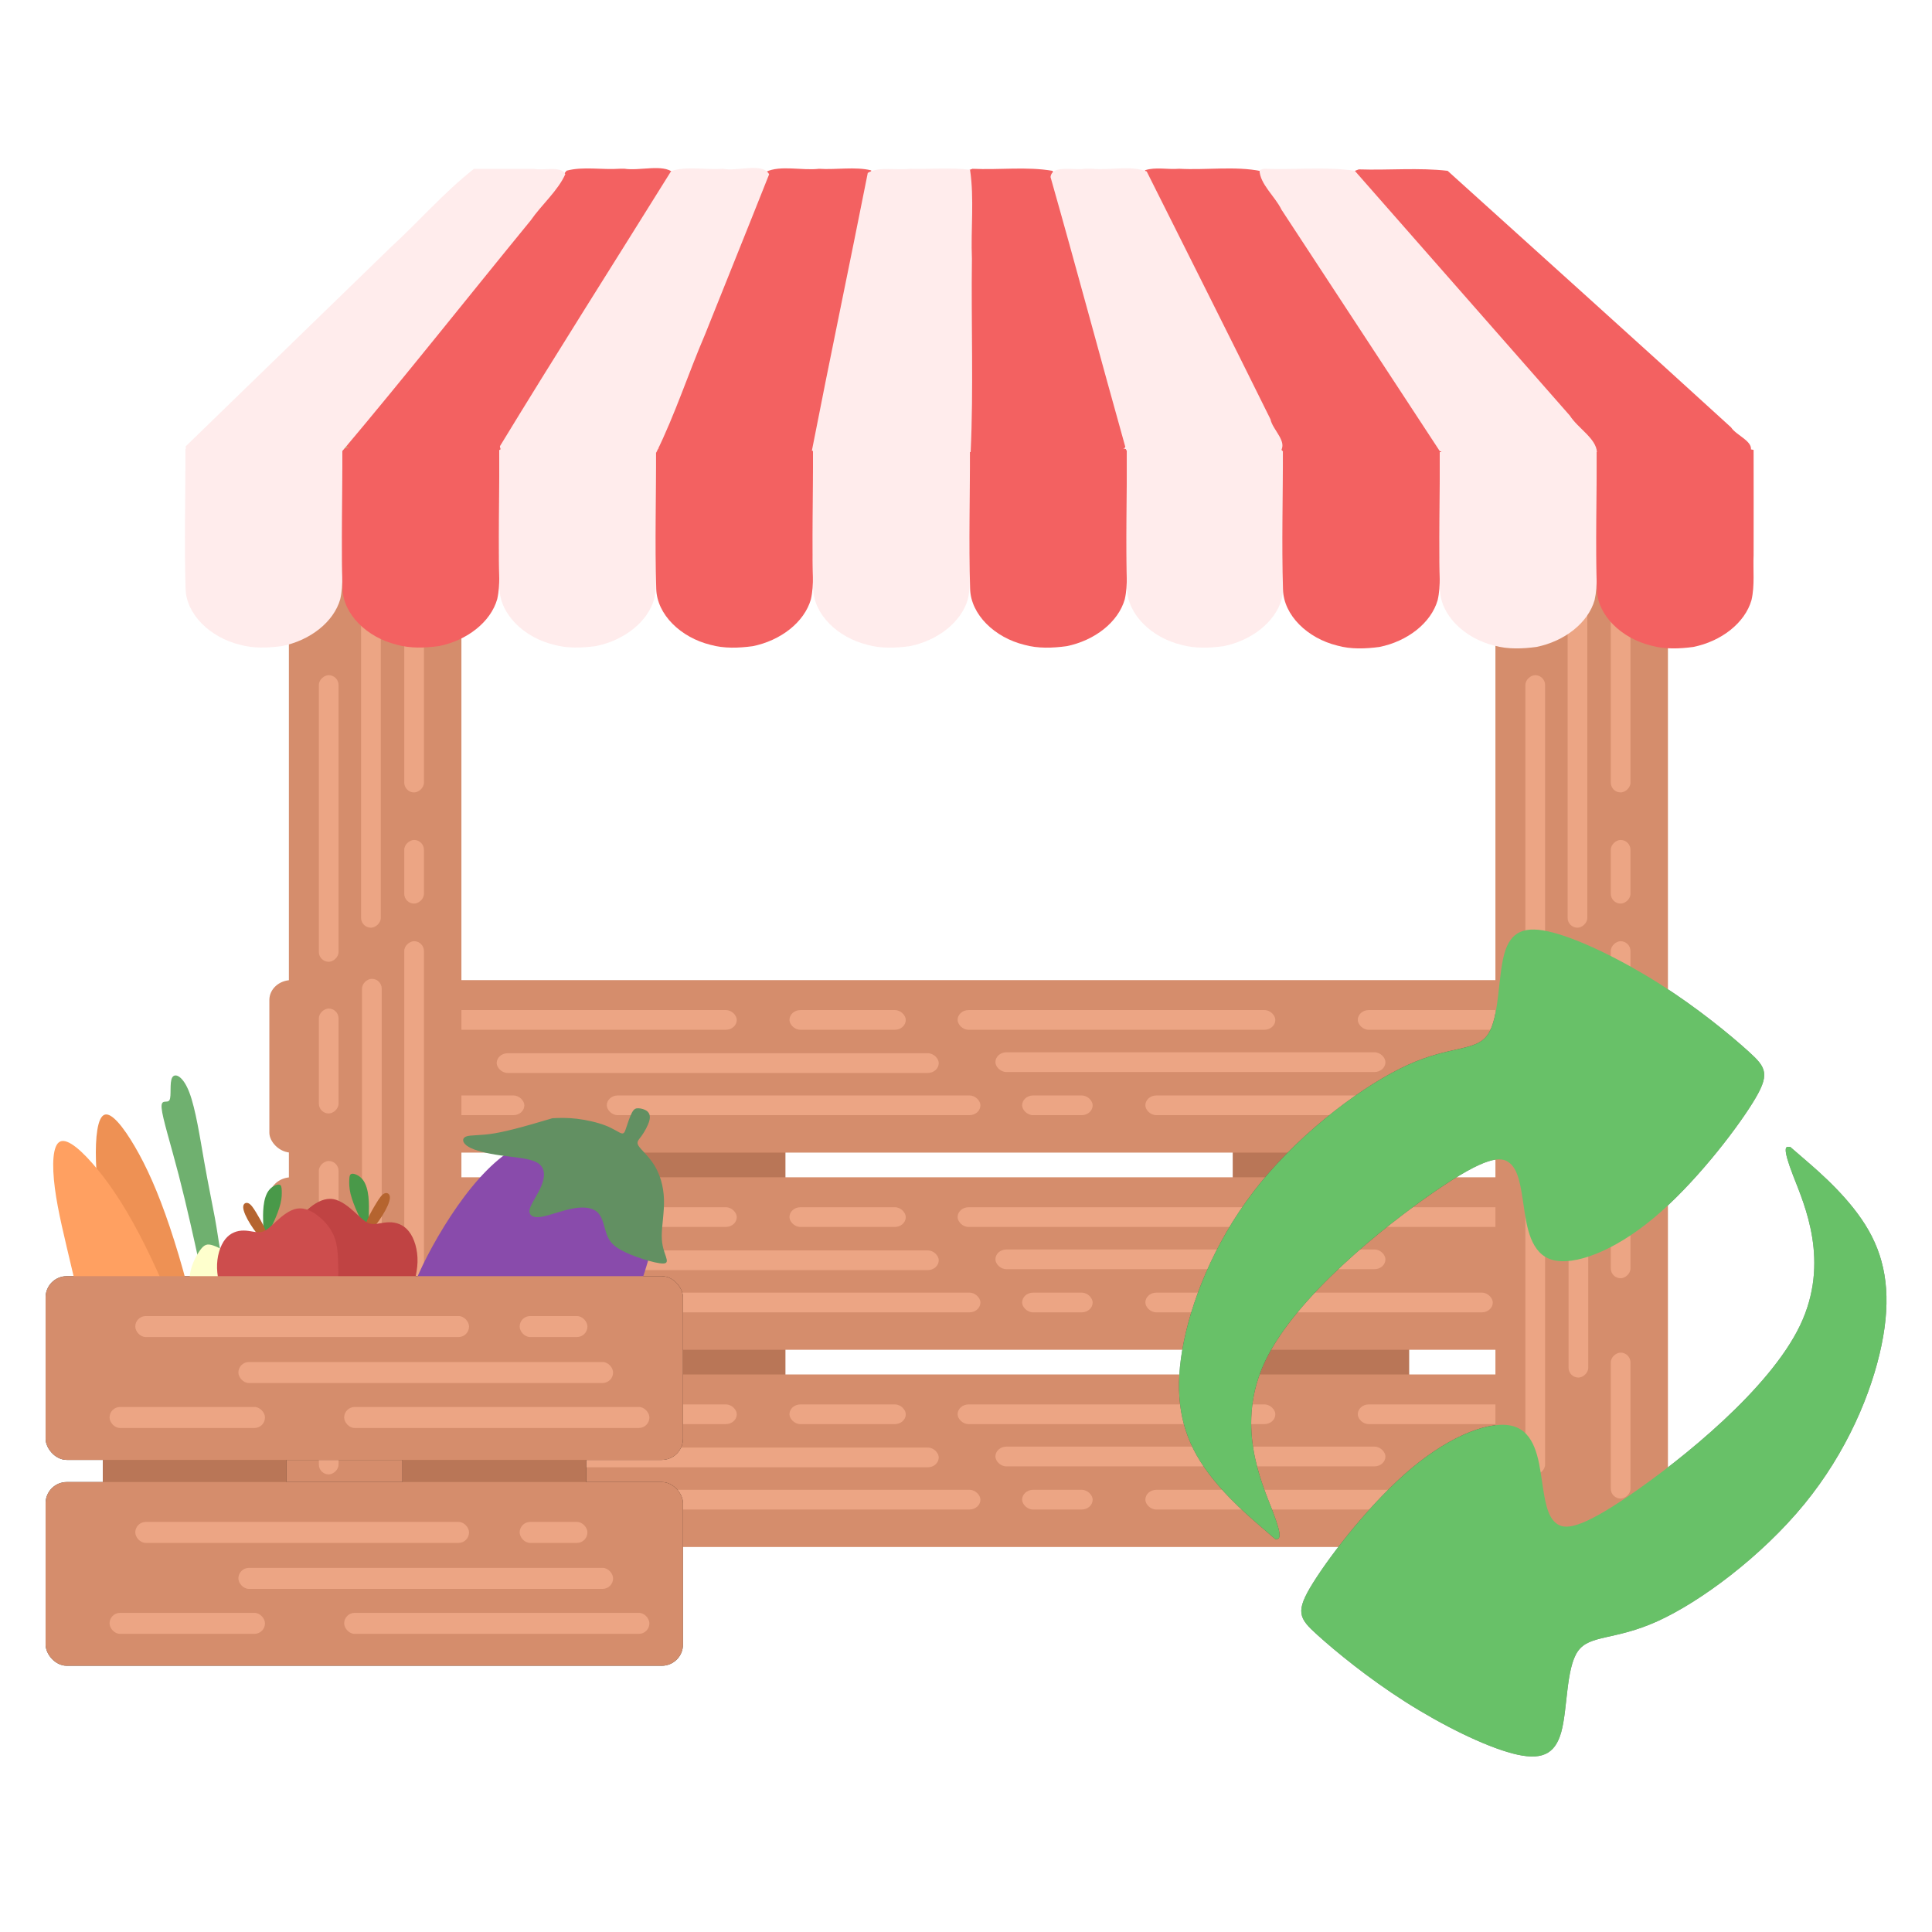 <?xml version="1.0" encoding="UTF-8" standalone="no"?>
<!-- Created with Inkscape (http://www.inkscape.org/) -->

<svg
   width="180mm"
   height="180mm"
   viewBox="0 0 180 180"
   version="1.1"
   id="svg5"
   inkscape:version="1.1 (c68e22c387, 2021-05-23)"
   sodipodi:docname="market-reset.svg"
   xmlns:inkscape="http://www.inkscape.org/namespaces/inkscape"
   xmlns:sodipodi="http://sodipodi.sourceforge.net/DTD/sodipodi-0.dtd"
   xmlns="http://www.w3.org/2000/svg"
   xmlns:svg="http://www.w3.org/2000/svg">
  <sodipodi:namedview
     id="namedview7"
     pagecolor="#ffffff"
     bordercolor="#666666"
     borderopacity="1.0"
     inkscape:pageshadow="2"
     inkscape:pageopacity="0.0"
     inkscape:pagecheckerboard="0"
     inkscape:document-units="mm"
     showgrid="false"
     inkscape:zoom="0.425832"
     inkscape:cx="295.891"
     inkscape:cy="407.438"
     inkscape:window-width="1535"
     inkscape:window-height="716"
     inkscape:window-x="257"
     inkscape:window-y="205"
     inkscape:window-maximized="0"
     inkscape:current-layer="g1781"
     showguides="false"
     inkscape:snap-nodes="true"
     fit-margin-top="15"
     lock-margins="true"
     fit-margin-left="15"
     fit-margin-right="15"
     fit-margin-bottom="15">
    <inkscape:grid
       type="xygrid"
       id="grid2617"
       originx="-19.091"
       originy="-59.906" />
  </sodipodi:namedview>
  <defs
     id="defs2">
    <inkscape:path-effect
       effect="bspline"
       id="path-effect8840"
       is_visible="true"
       lpeversion="1"
       weight="33.333"
       steps="2"
       helper_size="0"
       apply_no_weight="true"
       apply_with_weight="true"
       only_selected="false" />
    <inkscape:path-effect
       effect="bspline"
       id="path-effect8836"
       is_visible="true"
       lpeversion="1"
       weight="33.333"
       steps="2"
       helper_size="0"
       apply_no_weight="true"
       apply_with_weight="true"
       only_selected="false" />
    <inkscape:path-effect
       effect="bspline"
       id="path-effect8808"
       is_visible="true"
       lpeversion="1"
       weight="33.333"
       steps="2"
       helper_size="0"
       apply_no_weight="true"
       apply_with_weight="true"
       only_selected="false" />
    <inkscape:path-effect
       effect="bspline"
       id="path-effect8804"
       is_visible="true"
       lpeversion="1"
       weight="33.333"
       steps="2"
       helper_size="0"
       apply_no_weight="true"
       apply_with_weight="true"
       only_selected="false" />
    <inkscape:path-effect
       effect="bspline"
       id="path-effect1563"
       is_visible="true"
       lpeversion="1"
       weight="33.333"
       steps="2"
       helper_size="0"
       apply_no_weight="true"
       apply_with_weight="true"
       only_selected="false" />
    <inkscape:path-effect
       effect="bspline"
       id="path-effect1072"
       is_visible="true"
       lpeversion="1"
       weight="33.333"
       steps="2"
       helper_size="0"
       apply_no_weight="true"
       apply_with_weight="true"
       only_selected="false" />
    <inkscape:path-effect
       effect="bspline"
       id="path-effect2477"
       is_visible="true"
       lpeversion="1"
       weight="33.333"
       steps="2"
       helper_size="0"
       apply_no_weight="true"
       apply_with_weight="true"
       only_selected="false" />
    <inkscape:path-effect
       effect="bspline"
       id="path-effect2116"
       is_visible="true"
       lpeversion="1"
       weight="33.333"
       steps="2"
       helper_size="0"
       apply_no_weight="true"
       apply_with_weight="true"
       only_selected="false" />
    <inkscape:path-effect
       effect="bspline"
       id="path-effect1066"
       is_visible="true"
       lpeversion="1"
       weight="33.333"
       steps="2"
       helper_size="0"
       apply_no_weight="true"
       apply_with_weight="true"
       only_selected="false" />
    <inkscape:path-effect
       effect="bspline"
       id="path-effect8526"
       is_visible="true"
       lpeversion="1"
       weight="33.333"
       steps="2"
       helper_size="0"
       apply_no_weight="true"
       apply_with_weight="true"
       only_selected="false" />
    <inkscape:path-effect
       effect="bspline"
       id="path-effect8522"
       is_visible="true"
       lpeversion="1"
       weight="33.333"
       steps="2"
       helper_size="0"
       apply_no_weight="true"
       apply_with_weight="true"
       only_selected="false" />
    <inkscape:path-effect
       effect="bspline"
       id="path-effect6897"
       is_visible="true"
       lpeversion="1"
       weight="33.333"
       steps="2"
       helper_size="0"
       apply_no_weight="true"
       apply_with_weight="true"
       only_selected="false" />
    <inkscape:path-effect
       effect="bspline"
       id="path-effect2648"
       is_visible="true"
       lpeversion="1"
       weight="33.333"
       steps="2"
       helper_size="0"
       apply_no_weight="true"
       apply_with_weight="true"
       only_selected="false" />
    <inkscape:path-effect
       effect="bspline"
       id="path-effect1850"
       is_visible="true"
       lpeversion="1"
       weight="33.333"
       steps="2"
       helper_size="0"
       apply_no_weight="true"
       apply_with_weight="true"
       only_selected="false" />
    <inkscape:path-effect
       effect="bspline"
       id="path-effect1846"
       is_visible="true"
       lpeversion="1"
       weight="33.333"
       steps="2"
       helper_size="0"
       apply_no_weight="true"
       apply_with_weight="true"
       only_selected="false" />
    <inkscape:path-effect
       effect="bspline"
       id="path-effect1842"
       is_visible="true"
       lpeversion="1"
       weight="33.333"
       steps="2"
       helper_size="0"
       apply_no_weight="true"
       apply_with_weight="true"
       only_selected="false" />
    <inkscape:path-effect
       effect="bspline"
       id="path-effect9450"
       is_visible="true"
       lpeversion="1"
       weight="33.333"
       steps="2"
       helper_size="0"
       apply_no_weight="true"
       apply_with_weight="true"
       only_selected="false" />
    <inkscape:path-effect
       effect="bspline"
       id="path-effect8528"
       is_visible="true"
       lpeversion="1"
       weight="33.333"
       steps="2"
       helper_size="0"
       apply_no_weight="true"
       apply_with_weight="true"
       only_selected="false" />
    <inkscape:path-effect
       effect="bspline"
       id="path-effect7963"
       is_visible="true"
       lpeversion="1"
       weight="33.333"
       steps="2"
       helper_size="0"
       apply_no_weight="true"
       apply_with_weight="true"
       only_selected="false" />
    <inkscape:path-effect
       effect="bspline"
       id="path-effect1823"
       is_visible="true"
       lpeversion="1"
       weight="33.333"
       steps="2"
       helper_size="0"
       apply_no_weight="true"
       apply_with_weight="true"
       only_selected="false" />
    <inkscape:path-effect
       effect="bspline"
       id="path-effect1473"
       is_visible="true"
       lpeversion="1"
       weight="33.333"
       steps="2"
       helper_size="0"
       apply_no_weight="true"
       apply_with_weight="true"
       only_selected="false" />
    <inkscape:path-effect
       effect="bspline"
       id="path-effect4396"
       is_visible="true"
       lpeversion="1"
       weight="33.333"
       steps="2"
       helper_size="0"
       apply_no_weight="true"
       apply_with_weight="true"
       only_selected="false" />
    <inkscape:path-effect
       effect="bspline"
       id="path-effect3639"
       is_visible="true"
       lpeversion="1"
       weight="33.333"
       steps="2"
       helper_size="0"
       apply_no_weight="true"
       apply_with_weight="true"
       only_selected="false" />
    <inkscape:path-effect
       effect="bspline"
       id="path-effect3602"
       is_visible="true"
       lpeversion="1"
       weight="33.333"
       steps="2"
       helper_size="0"
       apply_no_weight="true"
       apply_with_weight="true"
       only_selected="false" />
    <inkscape:path-effect
       effect="bspline"
       id="path-effect2607"
       is_visible="true"
       lpeversion="1"
       weight="33.333"
       steps="2"
       helper_size="0"
       apply_no_weight="true"
       apply_with_weight="true"
       only_selected="false" />
    <inkscape:path-effect
       effect="bspline"
       id="path-effect2792"
       is_visible="true"
       lpeversion="1"
       weight="33.333"
       steps="2"
       helper_size="0"
       apply_no_weight="true"
       apply_with_weight="true"
       only_selected="false" />
    <inkscape:path-effect
       effect="bspline"
       id="path-effect2788"
       is_visible="true"
       lpeversion="1"
       weight="33.333"
       steps="2"
       helper_size="0"
       apply_no_weight="true"
       apply_with_weight="true"
       only_selected="false" />
    <inkscape:path-effect
       effect="bspline"
       id="path-effect2784"
       is_visible="true"
       lpeversion="1"
       weight="33.333"
       steps="2"
       helper_size="0"
       apply_no_weight="true"
       apply_with_weight="true"
       only_selected="false" />
    <inkscape:path-effect
       effect="bspline"
       id="path-effect2780"
       is_visible="true"
       lpeversion="1"
       weight="33.333"
       steps="2"
       helper_size="0"
       apply_no_weight="true"
       apply_with_weight="true"
       only_selected="false" />
    <inkscape:path-effect
       effect="bspline"
       id="path-effect2776"
       is_visible="true"
       lpeversion="1"
       weight="33.333"
       steps="2"
       helper_size="0"
       apply_no_weight="true"
       apply_with_weight="true"
       only_selected="false" />
    <inkscape:path-effect
       effect="bspline"
       id="path-effect2772"
       is_visible="true"
       lpeversion="1"
       weight="33.333"
       steps="2"
       helper_size="0"
       apply_no_weight="true"
       apply_with_weight="true"
       only_selected="false" />
    <inkscape:path-effect
       effect="bspline"
       id="path-effect2768"
       is_visible="true"
       lpeversion="1"
       weight="33.333"
       steps="2"
       helper_size="0"
       apply_no_weight="true"
       apply_with_weight="true"
       only_selected="false" />
    <inkscape:path-effect
       effect="bspline"
       id="path-effect2764"
       is_visible="true"
       lpeversion="1"
       weight="33.333"
       steps="2"
       helper_size="0"
       apply_no_weight="true"
       apply_with_weight="true"
       only_selected="false" />
    <inkscape:path-effect
       effect="bspline"
       id="path-effect2760"
       is_visible="true"
       lpeversion="1"
       weight="33.333"
       steps="2"
       helper_size="0"
       apply_no_weight="true"
       apply_with_weight="true"
       only_selected="false" />
    <inkscape:path-effect
       effect="bspline"
       id="path-effect2756"
       is_visible="true"
       lpeversion="1"
       weight="33.333"
       steps="2"
       helper_size="0"
       apply_no_weight="true"
       apply_with_weight="true"
       only_selected="false" />
    <inkscape:path-effect
       effect="bspline"
       id="path-effect2752"
       is_visible="true"
       lpeversion="1"
       weight="33.333"
       steps="2"
       helper_size="0"
       apply_no_weight="true"
       apply_with_weight="true"
       only_selected="false" />
    <inkscape:path-effect
       effect="spiro"
       id="path-effect8622"
       is_visible="true"
       lpeversion="1" />
    <inkscape:path-effect
       effect="spiro"
       id="path-effect8616"
       is_visible="true"
       lpeversion="1" />
    <inkscape:path-effect
       effect="spiro"
       id="path-effect8610"
       is_visible="true"
       lpeversion="1" />
    <inkscape:path-effect
       effect="spiro"
       id="path-effect8604"
       is_visible="true"
       lpeversion="1" />
    <inkscape:path-effect
       effect="spiro"
       id="path-effect8598"
       is_visible="true"
       lpeversion="1" />
    <inkscape:path-effect
       effect="spiro"
       id="path-effect7976"
       is_visible="true"
       lpeversion="1" />
    <inkscape:path-effect
       effect="spiro"
       id="path-effect7972"
       is_visible="true"
       lpeversion="1" />
    <inkscape:path-effect
       effect="spiro"
       id="path-effect7968"
       is_visible="true"
       lpeversion="1" />
    <inkscape:path-effect
       effect="spiro"
       id="path-effect7964"
       is_visible="true"
       lpeversion="1" />
    <inkscape:path-effect
       effect="spiro"
       id="path-effect7960"
       is_visible="true"
       lpeversion="1" />
    <inkscape:path-effect
       effect="spiro"
       id="path-effect7843"
       is_visible="true"
       lpeversion="1" />
    <inkscape:path-effect
       effect="spiro"
       id="path-effect1567"
       is_visible="true"
       lpeversion="1" />
    <inkscape:path-effect
       effect="bspline"
       id="path-effect1530"
       is_visible="true"
       lpeversion="1"
       weight="33.333"
       steps="2"
       helper_size="0"
       apply_no_weight="true"
       apply_with_weight="true"
       only_selected="false" />
    <inkscape:path-effect
       effect="bspline"
       id="path-effect1444"
       is_visible="true"
       lpeversion="1"
       weight="33.333"
       steps="2"
       helper_size="0"
       apply_no_weight="true"
       apply_with_weight="true"
       only_selected="false" />
    <inkscape:path-effect
       effect="bspline"
       id="path-effect859"
       is_visible="true"
       lpeversion="1"
       weight="33.333"
       steps="2"
       helper_size="0"
       apply_no_weight="true"
       apply_with_weight="true"
       only_selected="false" />
    <filter
       inkscape:collect="always"
       style="color-interpolation-filters:sRGB"
       id="filter9306-4"
       x="-0.01"
       y="-0.009"
       width="1.021"
       height="1.018">
      <feGaussianBlur
         inkscape:collect="always"
         stdDeviation="0.244"
         id="feGaussianBlur9308-9" />
    </filter>
    <inkscape:path-effect
       effect="bspline"
       id="path-effect1143"
       is_visible="true"
       lpeversion="1"
       weight="33.333"
       steps="2"
       helper_size="0"
       apply_no_weight="true"
       apply_with_weight="true"
       only_selected="false" />
    <inkscape:path-effect
       effect="bspline"
       id="path-effect1147"
       is_visible="true"
       lpeversion="1"
       weight="33.333"
       steps="2"
       helper_size="0"
       apply_no_weight="true"
       apply_with_weight="true"
       only_selected="false" />
    <filter
       inkscape:collect="always"
       style="color-interpolation-filters:sRGB"
       id="filter1536-3"
       x="-0.013"
       y="-0.021"
       width="1.026"
       height="1.043">
      <feGaussianBlur
         inkscape:collect="always"
         stdDeviation="1.525"
         id="feGaussianBlur1538-3" />
    </filter>
    <inkscape:path-effect
       effect="bspline"
       id="path-effect1365"
       is_visible="true"
       lpeversion="1"
       weight="33.333"
       steps="2"
       helper_size="0"
       apply_no_weight="true"
       apply_with_weight="true"
       only_selected="false" />
    <inkscape:path-effect
       effect="bspline"
       id="path-effect1369"
       is_visible="true"
       lpeversion="1"
       weight="33.333"
       steps="2"
       helper_size="0"
       apply_no_weight="true"
       apply_with_weight="true"
       only_selected="false" />
    <inkscape:path-effect
       effect="bspline"
       id="path-effect1373"
       is_visible="true"
       lpeversion="1"
       weight="33.333"
       steps="2"
       helper_size="0"
       apply_no_weight="true"
       apply_with_weight="true"
       only_selected="false" />
    <inkscape:path-effect
       effect="bspline"
       id="path-effect1377"
       is_visible="true"
       lpeversion="1"
       weight="33.333"
       steps="2"
       helper_size="0"
       apply_no_weight="true"
       apply_with_weight="true"
       only_selected="false" />
    <inkscape:path-effect
       effect="bspline"
       id="path-effect1381"
       is_visible="true"
       lpeversion="1"
       weight="33.333"
       steps="2"
       helper_size="0"
       apply_no_weight="true"
       apply_with_weight="true"
       only_selected="false" />
    <inkscape:path-effect
       effect="bspline"
       id="path-effect1385"
       is_visible="true"
       lpeversion="1"
       weight="33.333"
       steps="2"
       helper_size="0"
       apply_no_weight="true"
       apply_with_weight="true"
       only_selected="false" />
    <inkscape:path-effect
       effect="bspline"
       id="path-effect1389"
       is_visible="true"
       lpeversion="1"
       weight="33.333"
       steps="2"
       helper_size="0"
       apply_no_weight="true"
       apply_with_weight="true"
       only_selected="false" />
    <inkscape:path-effect
       effect="bspline"
       id="path-effect1393"
       is_visible="true"
       lpeversion="1"
       weight="33.333"
       steps="2"
       helper_size="0"
       apply_no_weight="true"
       apply_with_weight="true"
       only_selected="false" />
    <inkscape:path-effect
       effect="bspline"
       id="path-effect1397"
       is_visible="true"
       lpeversion="1"
       weight="33.333"
       steps="2"
       helper_size="0"
       apply_no_weight="true"
       apply_with_weight="true"
       only_selected="false" />
    <inkscape:path-effect
       effect="bspline"
       id="path-effect1401"
       is_visible="true"
       lpeversion="1"
       weight="33.333"
       steps="2"
       helper_size="0"
       apply_no_weight="true"
       apply_with_weight="true"
       only_selected="false" />
    <inkscape:path-effect
       effect="bspline"
       id="path-effect1405"
       is_visible="true"
       lpeversion="1"
       weight="33.333"
       steps="2"
       helper_size="0"
       apply_no_weight="true"
       apply_with_weight="true"
       only_selected="false" />
    <inkscape:path-effect
       effect="bspline"
       id="path-effect1409"
       is_visible="true"
       lpeversion="1"
       weight="33.333"
       steps="2"
       helper_size="0"
       apply_no_weight="true"
       apply_with_weight="true"
       only_selected="false" />
    <inkscape:path-effect
       effect="bspline"
       id="path-effect1419"
       is_visible="true"
       lpeversion="1"
       weight="33.333"
       steps="2"
       helper_size="0"
       apply_no_weight="true"
       apply_with_weight="true"
       only_selected="false" />
    <inkscape:path-effect
       effect="bspline"
       id="path-effect1423"
       is_visible="true"
       lpeversion="1"
       weight="33.333"
       steps="2"
       helper_size="0"
       apply_no_weight="true"
       apply_with_weight="true"
       only_selected="false" />
  </defs>
  <g
     inkscape:label="Layer 1"
     inkscape:groupmode="layer"
     id="layer1"
     transform="translate(-19.091,-59.906)">
    <g
       id="g1781"
       transform="matrix(1.104,0,0,1.104,-16.157,-17.732)">
      <g
         id="g2170"
         transform="matrix(1.03,0,0,1.03,-0.024,-4.49)">
        <g
           id="g1038"
           transform="matrix(0,0.159,-0.179,0,155.544,151.787)"
           style="fill:#b97657;fill-opacity:1">
          <rect
             style="fill:#b97657;fill-opacity:1;stroke-width:4.181;stroke-linecap:round;stroke-linejoin:round"
             id="rect1036"
             width="280.221"
             height="80.773"
             x="13.669"
             y="336.141"
             ry="9.32" />
        </g>
        <g
           id="g1042"
           transform="matrix(0,0.159,-0.179,0,206.649,151.787)"
           style="fill:#b97657;fill-opacity:1">
          <rect
             style="fill:#b97657;fill-opacity:1;stroke-width:4.181;stroke-linecap:round;stroke-linejoin:round"
             id="rect1040"
             width="280.221"
             height="80.773"
             x="13.669"
             y="336.141"
             ry="9.32" />
        </g>
        <g
           id="g1070"
           transform="matrix(-0.194,0,0,-0.175,163.631,258.208)">
          <rect
             style="fill:#d58d6c;fill-opacity:1;stroke-width:5.89;stroke-linecap:round;stroke-linejoin:round"
             id="rect1044"
             width="556.132"
             height="80.773"
             x="13.669"
             y="336.141"
             ry="9.32" />
          <g
             id="g1056">
            <rect
               style="opacity:1;fill:#eca584;fill-opacity:1;stroke-width:4.181;stroke-linecap:round;stroke-linejoin:round"
               id="rect1046"
               width="146.729"
               height="9.226"
               x="53.103"
               y="353.676"
               ry="4.613" />
            <rect
               style="opacity:1;fill:#eca584;fill-opacity:1;stroke-width:1.884;stroke-linecap:round;stroke-linejoin:round"
               id="rect1048"
               width="29.79"
               height="9.226"
               x="222.087"
               y="353.676"
               ry="4.613" />
            <rect
               style="opacity:1;fill:#eca584;fill-opacity:1;stroke-width:4.43;stroke-linecap:round;stroke-linejoin:round"
               id="rect1050"
               width="164.729"
               height="9.226"
               x="98.435"
               y="373.886"
               ry="4.613" />
            <rect
               style="opacity:1;fill:#eca584;fill-opacity:1;stroke-width:3.999;stroke-linecap:round;stroke-linejoin:round"
               id="rect1052"
               width="134.188"
               height="9.226"
               x="144.934"
               y="393.657"
               ry="4.613" />
            <rect
               style="opacity:1;fill:#eca584;fill-opacity:1;stroke-width:2.853;stroke-linecap:round;stroke-linejoin:round"
               id="rect1054"
               width="68.327"
               height="9.226"
               x="41.793"
               y="393.657"
               ry="4.613" />
          </g>
          <g
             id="g1068"
             transform="rotate(180,286.111,378.28)">
            <rect
               style="opacity:1;fill:#eca584;fill-opacity:1;stroke-width:4.181;stroke-linecap:round;stroke-linejoin:round"
               id="rect1058"
               width="146.729"
               height="9.226"
               x="53.103"
               y="353.676"
               ry="4.613" />
            <rect
               style="opacity:1;fill:#eca584;fill-opacity:1;stroke-width:2.419;stroke-linecap:round;stroke-linejoin:round"
               id="rect1060"
               width="49.122"
               height="9.226"
               x="222.087"
               y="353.676"
               ry="4.613" />
            <rect
               style="opacity:1;fill:#eca584;fill-opacity:1;stroke-width:4.716;stroke-linecap:round;stroke-linejoin:round"
               id="rect1062"
               width="186.696"
               height="9.226"
               x="98.435"
               y="373.886"
               ry="4.613" />
            <rect
               style="opacity:1;fill:#eca584;fill-opacity:1;stroke-width:4.336;stroke-linecap:round;stroke-linejoin:round"
               id="rect1064"
               width="157.799"
               height="9.226"
               x="144.934"
               y="393.657"
               ry="4.613" />
            <rect
               style="opacity:1;fill:#eca584;fill-opacity:1;stroke-width:2.853;stroke-linecap:round;stroke-linejoin:round"
               id="rect1066"
               width="68.327"
               height="9.226"
               x="41.793"
               y="393.657"
               ry="4.613" />
          </g>
        </g>
        <g
           id="g1098"
           transform="matrix(-0.194,0,0,-0.175,163.631,242.053)">
          <rect
             style="fill:#d58d6c;fill-opacity:1;stroke-width:5.89;stroke-linecap:round;stroke-linejoin:round"
             id="rect1072"
             width="556.132"
             height="80.773"
             x="13.669"
             y="336.141"
             ry="9.32" />
          <g
             id="g1084">
            <rect
               style="opacity:1;fill:#eca584;fill-opacity:1;stroke-width:4.181;stroke-linecap:round;stroke-linejoin:round"
               id="rect1074"
               width="146.729"
               height="9.226"
               x="53.103"
               y="353.676"
               ry="4.613" />
            <rect
               style="opacity:1;fill:#eca584;fill-opacity:1;stroke-width:1.884;stroke-linecap:round;stroke-linejoin:round"
               id="rect1076"
               width="29.79"
               height="9.226"
               x="222.087"
               y="353.676"
               ry="4.613" />
            <rect
               style="opacity:1;fill:#eca584;fill-opacity:1;stroke-width:4.43;stroke-linecap:round;stroke-linejoin:round"
               id="rect1078"
               width="164.729"
               height="9.226"
               x="98.435"
               y="373.886"
               ry="4.613" />
            <rect
               style="opacity:1;fill:#eca584;fill-opacity:1;stroke-width:3.999;stroke-linecap:round;stroke-linejoin:round"
               id="rect1080"
               width="134.188"
               height="9.226"
               x="144.934"
               y="393.657"
               ry="4.613" />
            <rect
               style="opacity:1;fill:#eca584;fill-opacity:1;stroke-width:2.853;stroke-linecap:round;stroke-linejoin:round"
               id="rect1082"
               width="68.327"
               height="9.226"
               x="41.793"
               y="393.657"
               ry="4.613" />
          </g>
          <g
             id="g1096"
             transform="rotate(180,286.111,378.28)">
            <rect
               style="opacity:1;fill:#eca584;fill-opacity:1;stroke-width:4.181;stroke-linecap:round;stroke-linejoin:round"
               id="rect1086"
               width="146.729"
               height="9.226"
               x="53.103"
               y="353.676"
               ry="4.613" />
            <rect
               style="opacity:1;fill:#eca584;fill-opacity:1;stroke-width:2.419;stroke-linecap:round;stroke-linejoin:round"
               id="rect1088"
               width="49.122"
               height="9.226"
               x="222.087"
               y="353.676"
               ry="4.613" />
            <rect
               style="opacity:1;fill:#eca584;fill-opacity:1;stroke-width:4.716;stroke-linecap:round;stroke-linejoin:round"
               id="rect1090"
               width="186.696"
               height="9.226"
               x="98.435"
               y="373.886"
               ry="4.613" />
            <rect
               style="opacity:1;fill:#eca584;fill-opacity:1;stroke-width:4.336;stroke-linecap:round;stroke-linejoin:round"
               id="rect1092"
               width="157.799"
               height="9.226"
               x="144.934"
               y="393.657"
               ry="4.613" />
            <rect
               style="opacity:1;fill:#eca584;fill-opacity:1;stroke-width:2.853;stroke-linecap:round;stroke-linejoin:round"
               id="rect1094"
               width="68.327"
               height="9.226"
               x="41.793"
               y="393.657"
               ry="4.613" />
          </g>
        </g>
        <g
           id="g1133"
           transform="matrix(-0.194,0,0,-0.175,163.631,225.898)">
          <rect
             style="fill:#d58d6c;fill-opacity:1;stroke-width:5.89;stroke-linecap:round;stroke-linejoin:round"
             id="rect1100"
             width="556.132"
             height="80.773"
             x="13.669"
             y="336.141"
             ry="9.32" />
          <g
             id="g1112">
            <rect
               style="opacity:1;fill:#eca584;fill-opacity:1;stroke-width:4.181;stroke-linecap:round;stroke-linejoin:round"
               id="rect1102"
               width="146.729"
               height="9.226"
               x="53.103"
               y="353.676"
               ry="4.613" />
            <rect
               style="opacity:1;fill:#eca584;fill-opacity:1;stroke-width:1.884;stroke-linecap:round;stroke-linejoin:round"
               id="rect1104"
               width="29.79"
               height="9.226"
               x="222.087"
               y="353.676"
               ry="4.613" />
            <rect
               style="opacity:1;fill:#eca584;fill-opacity:1;stroke-width:4.43;stroke-linecap:round;stroke-linejoin:round"
               id="rect1106"
               width="164.729"
               height="9.226"
               x="98.435"
               y="373.886"
               ry="4.613" />
            <rect
               style="opacity:1;fill:#eca584;fill-opacity:1;stroke-width:3.999;stroke-linecap:round;stroke-linejoin:round"
               id="rect1108"
               width="134.188"
               height="9.226"
               x="144.934"
               y="393.657"
               ry="4.613" />
            <rect
               style="opacity:1;fill:#eca584;fill-opacity:1;stroke-width:2.853;stroke-linecap:round;stroke-linejoin:round"
               id="rect1110"
               width="68.327"
               height="9.226"
               x="41.793"
               y="393.657"
               ry="4.613" />
          </g>
          <g
             id="g1131"
             transform="rotate(180,286.111,378.28)">
            <rect
               style="opacity:1;fill:#eca584;fill-opacity:1;stroke-width:4.181;stroke-linecap:round;stroke-linejoin:round"
               id="rect1114"
               width="146.729"
               height="9.226"
               x="53.103"
               y="353.676"
               ry="4.613" />
            <rect
               style="opacity:1;fill:#eca584;fill-opacity:1;stroke-width:2.419;stroke-linecap:round;stroke-linejoin:round"
               id="rect1116"
               width="49.122"
               height="9.226"
               x="222.087"
               y="353.676"
               ry="4.613" />
            <rect
               style="opacity:1;fill:#eca584;fill-opacity:1;stroke-width:4.716;stroke-linecap:round;stroke-linejoin:round"
               id="rect1125"
               width="186.696"
               height="9.226"
               x="98.435"
               y="373.886"
               ry="4.613" />
            <rect
               style="opacity:1;fill:#eca584;fill-opacity:1;stroke-width:4.336;stroke-linecap:round;stroke-linejoin:round"
               id="rect1127"
               width="157.799"
               height="9.226"
               x="144.934"
               y="393.657"
               ry="4.613" />
            <rect
               style="opacity:1;fill:#eca584;fill-opacity:1;stroke-width:2.853;stroke-linecap:round;stroke-linejoin:round"
               id="rect1129"
               width="68.327"
               height="9.226"
               x="41.793"
               y="393.657"
               ry="4.613" />
          </g>
        </g>
        <g
           id="g1139"
           transform="matrix(1.031,0,0,1.031,-60.905,-167.822)"
           style="opacity:0.468;fill:#000000;filter:url(#filter9306-4)">
          <path
             style="fill:#000000;fill-opacity:1;stroke:none;stroke-width:0.265px;stroke-linecap:butt;stroke-linejoin:miter;stroke-opacity:1"
             d="m 231.419,324.366 c 0,0 0,0 -0.159,0 -0.16,0 -0.478,0.02 0.406,2.299 0.884,2.284 2.971,6.842 0.54,11.904 -2.431,5.061 -9.373,10.623 -13.449,13.426 -4.076,2.802 -5.276,2.838 -5.965,2.255 -0.689,-0.582 -0.865,-1.78 -1.108,-3.436 -0.243,-1.657 -0.552,-3.767 -2.273,-4.251 -1.722,-0.485 -4.852,0.658 -8.031,3.307 -3.18,2.648 -6.405,6.802 -7.86,9.128 -1.455,2.326 -1.142,2.823 0.32,4.145 1.461,1.322 4.047,3.446 7.007,5.329 2.96,1.883 6.282,3.515 8.513,4.102 2.232,0.588 3.37,0.13 3.876,-1.706 0.505,-1.837 0.376,-5.047 1.308,-6.402 0.933,-1.356 2.924,-0.853 6.343,-2.402 3.419,-1.549 8.253,-5.143 11.654,-9.294 3.401,-4.152 5.362,-8.855 6.145,-12.639 0.783,-3.783 0.387,-6.642 -1.021,-9.118 -1.408,-2.476 -3.825,-4.563 -5.036,-5.608 -1.21,-1.046 -1.21,-1.044 -1.21,-1.044 z"
             id="path1135"
             inkscape:path-effect="#path-effect1143"
             inkscape:original-d="m 231.419,324.366 c 10e-4,0 10e-4,0 0,0 -0.319,0.01 -0.637,0.02 -0.955,0.03 2.086,4.558 4.173,9.116 6.259,13.673 -6.946,5.568 -13.89,11.128 -20.841,16.697 -1.201,0.04 -2.401,0.07 -3.602,0.108 -0.177,-1.201 -0.353,-2.399 -0.53,-3.599 -0.309,-2.113 -0.617,-4.223 -0.927,-6.336 -3.134,1.144 -6.264,2.287 -9.398,3.431 -3.225,4.153 -6.45,8.307 -9.674,12.459 0.317,0.498 0.628,0.997 0.943,1.499 2.607,2.142 5.194,4.265 7.79,6.399 3.323,1.632 6.645,3.264 9.968,4.898 1.14,-0.458 2.278,-0.916 3.418,-1.374 -0.129,-3.215 -0.258,-6.425 -0.387,-9.639 1.994,0.503 3.985,1.004 5.979,1.509 4.844,-3.601 9.678,-7.195 14.518,-10.793 1.962,-4.705 3.923,-9.408 5.885,-14.114 -0.397,-2.861 -0.792,-5.72 -1.188,-8.581 -2.42,-2.091 -4.837,-4.178 -7.258,-6.269 z"
             sodipodi:nodetypes="sscccccccccccccccccs" />
          <path
             style="fill:#000000;fill-opacity:1;stroke:none;stroke-width:0.265px;stroke-linecap:butt;stroke-linejoin:miter;stroke-opacity:1"
             d="m 190.519,355.55 c 0,0 0,0 0,0 0.319,-0.01 0.637,-0.02 -0.247,-2.304 -0.884,-2.284 -2.971,-6.842 -0.54,-11.903 2.43,-5.062 9.373,-10.624 13.449,-13.427 4.076,-2.802 5.276,-2.838 5.965,-2.255 0.689,0.582 0.865,1.78 1.108,3.437 0.243,1.657 0.552,3.767 2.273,4.251 1.722,0.484 4.852,-0.659 8.031,-3.308 3.18,-2.648 6.405,-6.802 7.86,-9.128 1.455,-2.326 1.142,-2.823 -0.319,-4.145 -1.462,-1.322 -4.048,-3.446 -7.008,-5.329 -2.96,-1.882 -6.282,-3.515 -8.513,-4.102 -2.232,-0.588 -3.37,-0.13 -3.875,1.707 -0.506,1.837 -0.377,5.047 -1.31,6.402 -0.932,1.355 -2.923,0.853 -6.342,2.402 -3.418,1.549 -8.253,5.143 -11.654,9.294 -3.4,4.151 -5.362,8.854 -6.145,12.638 -0.783,3.784 -0.387,6.642 1.021,9.118 1.408,2.476 3.826,4.564 5.036,5.61 1.21,1.045 1.21,1.042 1.21,1.042 z"
             id="path1137"
             inkscape:path-effect="#path-effect1147"
             inkscape:original-d="m 190.519,355.55 c 0,0 0,0 0,0 0.319,-0.01 0.637,-0.02 0.955,-0.03 -2.086,-4.558 -4.173,-9.116 -6.259,-13.673 6.946,-5.567 13.89,-11.128 20.841,-16.697 1.201,-0.04 2.401,-0.07 3.602,-0.108 0.177,1.201 0.353,2.399 0.53,3.599 0.309,2.114 0.617,4.224 0.927,6.336 3.134,-1.144 6.264,-2.287 9.398,-3.431 3.225,-4.153 6.45,-8.307 9.674,-12.459 -0.317,-0.498 -0.627,-0.997 -0.942,-1.499 -2.608,-2.142 -5.195,-4.265 -7.79,-6.398 -3.324,-1.633 -6.646,-3.265 -9.969,-4.899 -1.14,0.458 -2.278,0.916 -3.418,1.374 0.129,3.216 0.258,6.426 0.387,9.639 -1.994,-0.503 -3.985,-1.004 -5.979,-1.508 -4.844,3.6 -9.678,7.194 -14.518,10.793 -1.961,4.704 -3.922,9.407 -5.885,14.113 0.397,2.862 0.793,5.72 1.188,8.582 2.42,2.09 4.838,4.178 7.258,6.269 z"
             sodipodi:nodetypes="sscccccccccccccccccs" />
        </g>
        <g
           id="g1175"
           transform="matrix(0,0.175,-0.175,0,127.65,102.591)">
          <rect
             style="fill:#d58d6c;fill-opacity:1;stroke-width:5.89;stroke-linecap:round;stroke-linejoin:round"
             id="rect1149"
             width="556.132"
             height="80.773"
             x="13.669"
             y="336.141"
             ry="9.32" />
          <g
             id="g1161">
            <rect
               style="opacity:1;fill:#eca584;fill-opacity:1;stroke-width:4.181;stroke-linecap:round;stroke-linejoin:round"
               id="rect1151"
               width="146.729"
               height="9.226"
               x="53.103"
               y="353.676"
               ry="4.613" />
            <rect
               style="opacity:1;fill:#eca584;fill-opacity:1;stroke-width:1.884;stroke-linecap:round;stroke-linejoin:round"
               id="rect1153"
               width="29.79"
               height="9.226"
               x="222.087"
               y="353.676"
               ry="4.613" />
            <rect
               style="opacity:1;fill:#eca584;fill-opacity:1;stroke-width:4.43;stroke-linecap:round;stroke-linejoin:round"
               id="rect1155"
               width="164.729"
               height="9.226"
               x="98.435"
               y="373.886"
               ry="4.613" />
            <rect
               style="opacity:1;fill:#eca584;fill-opacity:1;stroke-width:3.999;stroke-linecap:round;stroke-linejoin:round"
               id="rect1157"
               width="134.188"
               height="9.226"
               x="144.934"
               y="393.657"
               ry="4.613" />
            <rect
               style="opacity:1;fill:#eca584;fill-opacity:1;stroke-width:2.853;stroke-linecap:round;stroke-linejoin:round"
               id="rect1159"
               width="68.327"
               height="9.226"
               x="41.793"
               y="393.657"
               ry="4.613" />
          </g>
          <g
             id="g1173"
             transform="rotate(180,286.111,378.28)">
            <rect
               style="opacity:1;fill:#eca584;fill-opacity:1;stroke-width:4.181;stroke-linecap:round;stroke-linejoin:round"
               id="rect1163"
               width="146.729"
               height="9.226"
               x="53.103"
               y="353.676"
               ry="4.613" />
            <rect
               style="opacity:1;fill:#eca584;fill-opacity:1;stroke-width:2.419;stroke-linecap:round;stroke-linejoin:round"
               id="rect1165"
               width="49.122"
               height="9.226"
               x="222.087"
               y="353.676"
               ry="4.613" />
            <rect
               style="opacity:1;fill:#eca584;fill-opacity:1;stroke-width:4.716;stroke-linecap:round;stroke-linejoin:round"
               id="rect1167"
               width="186.696"
               height="9.226"
               x="98.435"
               y="373.886"
               ry="4.613" />
            <rect
               style="opacity:1;fill:#eca584;fill-opacity:1;stroke-width:4.336;stroke-linecap:round;stroke-linejoin:round"
               id="rect1169"
               width="157.799"
               height="9.226"
               x="144.934"
               y="393.657"
               ry="4.613" />
            <rect
               style="opacity:1;fill:#eca584;fill-opacity:1;stroke-width:2.853;stroke-linecap:round;stroke-linejoin:round"
               id="rect1171"
               width="68.327"
               height="9.226"
               x="41.793"
               y="393.657"
               ry="4.613" />
          </g>
        </g>
        <g
           id="g1203"
           transform="matrix(0,0.175,-0.175,0,226.505,102.591)">
          <rect
             style="fill:#d58d6c;fill-opacity:1;stroke-width:5.89;stroke-linecap:round;stroke-linejoin:round"
             id="rect1177"
             width="556.132"
             height="80.773"
             x="13.669"
             y="336.141"
             ry="9.32" />
          <g
             id="g1189">
            <rect
               style="opacity:1;fill:#eca584;fill-opacity:1;stroke-width:4.181;stroke-linecap:round;stroke-linejoin:round"
               id="rect1179"
               width="146.729"
               height="9.226"
               x="53.103"
               y="353.676"
               ry="4.613" />
            <rect
               style="opacity:1;fill:#eca584;fill-opacity:1;stroke-width:1.884;stroke-linecap:round;stroke-linejoin:round"
               id="rect1181"
               width="29.79"
               height="9.226"
               x="222.087"
               y="353.676"
               ry="4.613" />
            <rect
               style="opacity:1;fill:#eca584;fill-opacity:1;stroke-width:4.43;stroke-linecap:round;stroke-linejoin:round"
               id="rect1183"
               width="164.729"
               height="9.226"
               x="98.435"
               y="373.886"
               ry="4.613" />
            <rect
               style="opacity:1;fill:#eca584;fill-opacity:1;stroke-width:3.999;stroke-linecap:round;stroke-linejoin:round"
               id="rect1185"
               width="134.188"
               height="9.226"
               x="144.934"
               y="393.657"
               ry="4.613" />
            <rect
               style="opacity:1;fill:#eca584;fill-opacity:1;stroke-width:2.853;stroke-linecap:round;stroke-linejoin:round"
               id="rect1187"
               width="68.327"
               height="9.226"
               x="41.793"
               y="393.657"
               ry="4.613" />
          </g>
          <g
             id="g1201"
             transform="rotate(180,286.111,378.28)">
            <rect
               style="opacity:1;fill:#eca584;fill-opacity:1;stroke-width:4.181;stroke-linecap:round;stroke-linejoin:round"
               id="rect1191"
               width="146.729"
               height="9.226"
               x="53.103"
               y="353.676"
               ry="4.613" />
            <rect
               style="opacity:1;fill:#eca584;fill-opacity:1;stroke-width:2.419;stroke-linecap:round;stroke-linejoin:round"
               id="rect1193"
               width="49.122"
               height="9.226"
               x="222.087"
               y="353.676"
               ry="4.613" />
            <rect
               style="opacity:1;fill:#eca584;fill-opacity:1;stroke-width:4.716;stroke-linecap:round;stroke-linejoin:round"
               id="rect1195"
               width="186.696"
               height="9.226"
               x="98.435"
               y="373.886"
               ry="4.613" />
            <rect
               style="opacity:1;fill:#eca584;fill-opacity:1;stroke-width:4.336;stroke-linecap:round;stroke-linejoin:round"
               id="rect1197"
               width="157.799"
               height="9.226"
               x="144.934"
               y="393.657"
               ry="4.613" />
            <rect
               style="opacity:1;fill:#eca584;fill-opacity:1;stroke-width:2.853;stroke-linecap:round;stroke-linejoin:round"
               id="rect1199"
               width="68.327"
               height="9.226"
               x="41.793"
               y="393.657"
               ry="4.613" />
          </g>
        </g>
        <g
           id="g1253"
           transform="matrix(1.097,0,0,0.888,10.209,-97.919)">
          <path
             style="fill:#ffecec;fill-opacity:1;stroke-width:0.078;stroke-linecap:round;stroke-linejoin:round;stroke-miterlimit:4;stroke-dasharray:none"
             d="m 32.819,233.499 c 0.013,4.295 -0.097,8.592 0.014,12.887 0.052,2.365 1.823,4.493 4.06,5.168 1.006,0.35 2.109,0.296 3.144,0.124 2.092,-0.52 3.86,-2.213 4.348,-4.33 0.253,-1.364 0.106,-2.769 0.156,-4.149 0.01,-3.233 0,-6.466 0,-9.7 -0.486,-0.167 -1.102,-0.02 -1.637,-0.07 -3.338,0 -6.677,0 -10.015,0 l -0.056,0.06 z"
             id="path1207" />
          <path
             style="fill:#f36161;fill-opacity:1;stroke-width:0.078;stroke-linecap:round;stroke-linejoin:round;stroke-miterlimit:4;stroke-dasharray:none"
             d="m 44.541,233.499 c 0.013,4.295 -0.097,8.592 0.014,12.887 0.052,2.365 1.823,4.493 4.06,5.168 1.006,0.35 2.109,0.296 3.144,0.124 2.092,-0.52 3.86,-2.213 4.348,-4.33 0.253,-1.364 0.106,-2.769 0.156,-4.149 0.01,-3.233 0,-6.466 0,-9.7 -0.486,-0.167 -1.102,-0.02 -1.637,-0.07 -3.338,0 -6.677,0 -10.015,0 l -0.056,0.06 z"
             id="path1209" />
          <path
             style="fill:#ffecec;fill-opacity:1;stroke-width:0.078;stroke-linecap:round;stroke-linejoin:round;stroke-miterlimit:4;stroke-dasharray:none"
             d="m 56.263,233.499 c 0.013,4.295 -0.097,8.592 0.014,12.887 0.052,2.365 1.823,4.493 4.06,5.168 1.006,0.35 2.109,0.296 3.144,0.124 2.092,-0.52 3.86,-2.213 4.348,-4.33 0.253,-1.364 0.106,-2.769 0.156,-4.149 0.01,-3.233 0,-6.466 0,-9.7 -0.486,-0.167 -1.102,-0.02 -1.637,-0.07 -3.338,0 -6.677,0 -10.015,0 l -0.056,0.06 z"
             id="path1211" />
          <path
             style="fill:#f36161;fill-opacity:1;stroke-width:0.078;stroke-linecap:round;stroke-linejoin:round;stroke-miterlimit:4;stroke-dasharray:none"
             d="m 67.971,233.509 c 0.013,4.295 -0.097,8.592 0.014,12.887 0.052,2.365 1.823,4.493 4.06,5.168 1.006,0.35 2.109,0.296 3.144,0.124 2.092,-0.52 3.86,-2.213 4.348,-4.33 0.253,-1.364 0.106,-2.769 0.156,-4.149 0.01,-3.233 0,-6.466 0,-9.7 -0.486,-0.167 -1.102,-0.02 -1.637,-0.07 -3.338,0 -6.677,0 -10.015,0 l -0.056,0.06 z"
             id="path1213" />
          <path
             style="fill:#ffecec;fill-opacity:1;stroke-width:0.078;stroke-linecap:round;stroke-linejoin:round;stroke-miterlimit:4;stroke-dasharray:none"
             d="m 79.693,233.509 c 0.013,4.295 -0.097,8.592 0.014,12.887 0.052,2.365 1.823,4.493 4.06,5.168 1.006,0.35 2.109,0.296 3.144,0.124 2.092,-0.52 3.86,-2.213 4.348,-4.33 0.253,-1.364 0.106,-2.769 0.156,-4.149 0.01,-3.233 0,-6.466 0,-9.7 -0.486,-0.167 -1.102,-0.02 -1.637,-0.07 -3.338,0 -6.677,0 -10.015,0 l -0.056,0.06 z"
             id="path1215" />
          <path
             style="fill:#f36161;fill-opacity:1;stroke-width:0.078;stroke-linecap:round;stroke-linejoin:round;stroke-miterlimit:4;stroke-dasharray:none"
             d="m 91.414,233.509 c 0.013,4.295 -0.097,8.592 0.014,12.887 0.052,2.365 1.823,4.493 4.06,5.168 1.006,0.35 2.109,0.296 3.143,0.124 2.092,-0.52 3.86,-2.213 4.348,-4.33 0.253,-1.364 0.106,-2.769 0.156,-4.149 0.01,-3.233 0,-6.466 0,-9.7 -0.487,-0.167 -1.102,-0.02 -1.638,-0.07 -3.338,0 -6.677,0 -10.015,0 l -0.056,0.06 z"
             id="path1217" />
          <path
             style="fill:#ffecec;fill-opacity:1;stroke-width:0.078;stroke-linecap:round;stroke-linejoin:round;stroke-miterlimit:4;stroke-dasharray:none"
             d="m 103.136,233.509 c 0.01,4.295 -0.1,8.592 0.01,12.887 0.05,2.365 1.823,4.493 4.06,5.168 1.005,0.35 2.109,0.296 3.143,0.124 2.093,-0.52 3.861,-2.213 4.348,-4.33 0.254,-1.364 0.106,-2.769 0.156,-4.149 0.01,-3.233 0,-6.466 0,-9.7 -0.486,-0.167 -1.102,-0.02 -1.637,-0.07 -3.339,0 -6.677,0 -10.016,0 l -0.06,0.06 z"
             id="path1219" />
          <path
             style="fill:#f36161;fill-opacity:1;stroke-width:0.078;stroke-linecap:round;stroke-linejoin:round;stroke-miterlimit:4;stroke-dasharray:none"
             d="m 114.788,233.579 c 0.01,4.295 -0.1,8.592 0.01,12.887 0.05,2.365 1.824,4.493 4.06,5.168 1.006,0.35 2.11,0.296 3.144,0.124 2.092,-0.52 3.86,-2.213 4.348,-4.33 0.253,-1.364 0.106,-2.769 0.156,-4.149 0.01,-3.233 0,-6.466 0,-9.7 -0.487,-0.167 -1.102,-0.02 -1.638,-0.07 -3.338,0 -6.677,0 -10.015,0 l -0.06,0.06 z"
             id="path1221" />
          <path
             style="fill:#ffecec;fill-opacity:1;stroke-width:0.078;stroke-linecap:round;stroke-linejoin:round;stroke-miterlimit:4;stroke-dasharray:none"
             d="m 126.51,233.579 c 0.01,4.295 -0.1,8.592 0.01,12.887 0.05,2.365 1.823,4.493 4.06,5.168 1.005,0.35 2.109,0.296 3.143,0.124 2.093,-0.52 3.861,-2.213 4.348,-4.33 0.254,-1.364 0.106,-2.769 0.156,-4.149 0.01,-3.233 0,-6.466 0,-9.7 -0.486,-0.167 -1.102,-0.02 -1.637,-0.07 -3.339,0 -6.677,0 -10.016,0 l -0.06,0.06 z"
             id="path1223" />
          <path
             style="fill:#f36161;fill-opacity:1;stroke-width:0.078;stroke-linecap:round;stroke-linejoin:round;stroke-miterlimit:4;stroke-dasharray:none"
             d="m 138.227,233.579 c 0.01,4.295 -0.1,8.592 0.01,12.887 0.05,2.365 1.824,4.493 4.06,5.168 1.006,0.35 2.11,0.296 3.144,0.124 2.092,-0.52 3.86,-2.213 4.348,-4.33 0.253,-1.364 0.106,-2.769 0.156,-4.149 0.01,-3.233 0,-6.466 0,-9.7 -0.487,-0.167 -1.102,-0.02 -1.638,-0.07 -3.338,0 -6.677,0 -10.015,0 l -0.06,0.06 z"
             id="path1225" />
          <path
             style="fill:#f36161;fill-opacity:1;stroke-width:2.906;stroke-linecap:round;stroke-linejoin:round"
             d="m 91.302,207.775 c -0.221,5.873 -0.031,11.819 -0.094,17.721 0.095,2.69 -0.188,5.463 0.14,8.101 3.61,0.17 7.295,0.136 10.93,0 0.85,0.104 1.13,-0.749 0.774,-1.411 -1.787,-8.122 -3.531,-16.281 -5.459,-24.356 -1.924,-0.415 -4.011,-0.07 -5.988,-0.19 l -0.199,0.09 z"
             id="path1229" />
          <path
             style="fill:#f36161;fill-opacity:1;stroke-width:2.906;stroke-linecap:round;stroke-linejoin:round"
             d="m 104.489,207.775 c 0.06,1.488 1.086,2.909 1.526,4.367 2.898,7.174 5.839,14.331 8.713,21.514 1.173,0.596 2.771,0.09 4.105,0.255 2.585,-0.09 5.252,0.187 7.786,-0.14 -0.04,-1.298 -1.197,-2.451 -1.682,-3.691 -3.934,-7.405 -7.857,-14.816 -11.784,-22.225 -1.923,-0.484 -4.092,-0.08 -6.113,-0.218 -0.835,0.09 -1.771,-0.185 -2.551,0.138 z"
             id="path1231" />
          <path
             style="fill:#f36161;fill-opacity:1;stroke-width:2.906;stroke-linecap:round;stroke-linejoin:round"
             d="m 120.157,207.834 c 0.05,1.248 1.441,2.216 2.016,3.351 5.356,7.529 10.713,15.058 16.069,22.586 2.425,0.385 5.02,0.09 7.513,0.182 1.298,-0.08 2.664,0.127 3.926,-0.177 0.397,-0.927 -1.032,-1.517 -1.418,-2.277 -7.02,-7.924 -14.112,-15.785 -21.172,-23.673 -2.154,-0.309 -4.431,-0.04 -6.632,-0.132 l -0.199,0.09 z"
             id="path1233" />
          <path
             style="fill:#f36161;fill-opacity:1;stroke-width:2.906;stroke-linecap:round;stroke-linejoin:round"
             d="m 80.144,207.64 c -1.281,0.182 -2.868,-0.357 -3.964,0.279 -2.737,8.417 -5.502,16.824 -8.196,25.254 0.47,1.134 2.407,0.229 3.454,0.518 2.783,-0.09 5.648,0.189 8.379,-0.14 1.263,-6.199 2.083,-12.514 3.172,-18.757 0.302,-2.335 0.924,-4.689 1.054,-7.007 -1.186,-0.369 -2.643,-0.04 -3.899,-0.147 z"
             id="path1235" />
          <path
             style="fill:#f36161;fill-opacity:1;stroke-width:2.906;stroke-linecap:round;stroke-linejoin:round"
             d="m 65.256,207.636 c -1.309,0.115 -2.735,-0.233 -3.968,0.179 -5.489,8.388 -11.106,16.71 -16.505,25.145 0.175,1.048 1.688,0.54 2.432,0.712 3.025,-0.04 6.134,0.165 9.104,-0.1 2.411,-4.252 4.485,-8.814 6.77,-13.184 2.023,-4.142 4.295,-8.22 6.167,-12.4 -0.801,-0.816 -2.51,-0.132 -3.657,-0.356 h -0.22 z"
             id="path1237" />
          <path
             style="fill:#ffecec;fill-opacity:1;stroke-width:2.906;stroke-linecap:round;stroke-linejoin:round"
             d="m 54.369,207.648 c -2.248,2.18 -4.111,4.859 -6.211,7.231 -5.108,6.127 -10.212,12.258 -15.325,18.381 0.057,1.325 2.391,0.353 3.38,0.649 2.739,-0.07 5.55,0.139 8.245,-0.108 4.8,-7.031 9.428,-14.273 14.148,-21.394 0.803,-1.439 2.046,-2.752 2.588,-4.275 -0.325,-0.792 -1.612,-0.308 -2.322,-0.482 -1.501,-0.02 -3.002,0 -4.503,0 z"
             id="path1241" />
          <path
             style="fill:#ffecec;fill-opacity:1;stroke-width:2.906;stroke-linecap:round;stroke-linejoin:round"
             d="m 69.098,207.852 c -4.263,8.461 -8.6,16.885 -12.788,25.383 0.049,1.03 1.528,0.454 2.21,0.643 3.15,0 6.352,0.145 9.468,-0.06 1.395,-3.485 2.388,-7.282 3.638,-10.883 1.595,-4.929 3.208,-9.852 4.79,-14.786 -0.476,-1.129 -2.407,-0.227 -3.454,-0.515 -1.26,0.128 -2.71,-0.266 -3.863,0.217 z"
             id="path1243" />
          <path
             style="fill:#ffecec;fill-opacity:1;stroke-width:2.906;stroke-linecap:round;stroke-linejoin:round"
             d="m 86.942,207.638 c -1.015,0.161 -2.296,-0.244 -3.158,0.381 -1.367,8.535 -2.83,17.107 -4.173,25.619 0.934,0.649 2.478,0.08 3.638,0.273 2.729,-0.09 5.541,0.188 8.219,-0.14 0.221,-5.91 0.031,-11.893 0.094,-17.831 -0.092,-2.727 0.184,-5.535 -0.14,-8.211 -1.448,-0.219 -3.001,-0.04 -4.48,-0.09 z"
             id="path1245" />
          <path
             style="fill:#ffecec;fill-opacity:1;stroke-width:2.906;stroke-linecap:round;stroke-linejoin:round"
             d="m 99.984,207.637 c -0.757,0.168 -2.442,-0.394 -2.55,0.764 1.93,8.391 3.749,16.808 5.654,25.204 1.037,0.697 2.643,0.115 3.901,0.306 2.529,-0.05 5.083,0.102 7.596,-0.181 0.603,-0.884 -0.574,-2.015 -0.722,-2.976 -3.053,-7.636 -6.162,-15.249 -9.247,-22.872 -1.174,-0.571 -2.741,-0.09 -4.07,-0.246 -0.187,0 -0.375,0 -0.563,0 z"
             id="path1247" />
          <path
             style="fill:#ffecec;fill-opacity:1;stroke-width:2.906;stroke-linecap:round;stroke-linejoin:round"
             d="m 113.042,207.774 c 0.03,1.28 1.168,2.421 1.644,3.642 3.941,7.429 7.88,14.858 11.825,22.284 1.922,0.483 4.091,0.08 6.109,0.211 1.863,-0.1 3.811,0.192 5.622,-0.14 -0.05,-1.248 -1.441,-2.216 -2.017,-3.351 -5.358,-7.532 -10.714,-15.066 -16.069,-22.601 -2.19,-0.391 -4.554,-0.07 -6.811,-0.184 l -0.2,0.09 z"
             id="path1249" />
        </g>
        <g
           id="g1361"
           transform="matrix(0.728,0,0,0.728,87.875,-37.692)">
          <g
             id="g1291"
             transform="matrix(0.256,0,0,0.256,-76.465,209.123)"
             style="opacity:0.72;mix-blend-mode:normal;fill:#000000;filter:url(#filter1536-3)">
            <g
               id="g1257"
               transform="matrix(0,0.508,-1,0,455.748,351.258)"
               style="fill:#000000;fill-opacity:1">
              <rect
                 style="fill:#000000;fill-opacity:1;stroke-width:4.181;stroke-linecap:round;stroke-linejoin:round"
                 id="rect1255"
                 width="280.221"
                 height="80.773"
                 x="13.669"
                 y="336.141"
                 ry="9.32" />
            </g>
            <g
               id="g1261"
               transform="matrix(0,0.508,-1,0,587.471,351.258)"
               style="fill:#000000;fill-opacity:1">
              <rect
                 style="fill:#000000;fill-opacity:1;stroke-width:4.181;stroke-linecap:round;stroke-linejoin:round"
                 id="rect1259"
                 width="280.221"
                 height="80.773"
                 x="13.669"
                 y="336.141"
                 ry="9.32" />
            </g>
            <g
               id="g1275"
               style="fill:#000000">
              <rect
                 style="fill:#000000;fill-opacity:1;stroke-width:4.181;stroke-linecap:round;stroke-linejoin:round"
                 id="rect1263"
                 width="280.221"
                 height="80.773"
                 x="13.669"
                 y="336.141"
                 ry="9.32" />
              <rect
                 style="opacity:1;fill:#000000;fill-opacity:1;stroke-width:4.181;stroke-linecap:round;stroke-linejoin:round"
                 id="rect1265"
                 width="146.729"
                 height="9.226"
                 x="53.103"
                 y="353.676"
                 ry="4.613" />
              <rect
                 style="opacity:1;fill:#000000;fill-opacity:1;stroke-width:1.884;stroke-linecap:round;stroke-linejoin:round"
                 id="rect1267"
                 width="29.79"
                 height="9.226"
                 x="222.087"
                 y="353.676"
                 ry="4.613" />
              <rect
                 style="opacity:1;fill:#000000;fill-opacity:1;stroke-width:4.43;stroke-linecap:round;stroke-linejoin:round"
                 id="rect1269"
                 width="164.729"
                 height="9.226"
                 x="98.435"
                 y="373.886"
                 ry="4.613" />
              <rect
                 style="opacity:1;fill:#000000;fill-opacity:1;stroke-width:3.999;stroke-linecap:round;stroke-linejoin:round"
                 id="rect1271"
                 width="134.188"
                 height="9.226"
                 x="144.934"
                 y="393.657"
                 ry="4.613" />
              <rect
                 style="opacity:1;fill:#000000;fill-opacity:1;stroke-width:2.853;stroke-linecap:round;stroke-linejoin:round"
                 id="rect1273"
                 width="68.327"
                 height="9.226"
                 x="41.793"
                 y="393.657"
                 ry="4.613" />
            </g>
            <g
               id="g1289"
               transform="translate(0,90.505)"
               style="fill:#000000">
              <rect
                 style="fill:#000000;fill-opacity:1;stroke-width:4.181;stroke-linecap:round;stroke-linejoin:round"
                 id="rect1277"
                 width="280.221"
                 height="80.773"
                 x="13.669"
                 y="336.141"
                 ry="9.32" />
              <rect
                 style="opacity:1;fill:#000000;fill-opacity:1;stroke-width:4.181;stroke-linecap:round;stroke-linejoin:round"
                 id="rect1279"
                 width="146.729"
                 height="9.226"
                 x="53.103"
                 y="353.676"
                 ry="4.613" />
              <rect
                 style="opacity:1;fill:#000000;fill-opacity:1;stroke-width:1.884;stroke-linecap:round;stroke-linejoin:round"
                 id="rect1281"
                 width="29.79"
                 height="9.226"
                 x="222.087"
                 y="353.676"
                 ry="4.613" />
              <rect
                 style="opacity:1;fill:#000000;fill-opacity:1;stroke-width:4.43;stroke-linecap:round;stroke-linejoin:round"
                 id="rect1283"
                 width="164.729"
                 height="9.226"
                 x="98.435"
                 y="373.886"
                 ry="4.613" />
              <rect
                 style="opacity:1;fill:#000000;fill-opacity:1;stroke-width:3.999;stroke-linecap:round;stroke-linejoin:round"
                 id="rect1285"
                 width="134.188"
                 height="9.226"
                 x="144.934"
                 y="393.657"
                 ry="4.613" />
              <rect
                 style="opacity:1;fill:#000000;fill-opacity:1;stroke-width:2.853;stroke-linecap:round;stroke-linejoin:round"
                 id="rect1287"
                 width="68.327"
                 height="9.226"
                 x="41.793"
                 y="393.657"
                 ry="4.613" />
            </g>
          </g>
          <path
             style="fill:#ee9154;fill-opacity:1;stroke:none;stroke-width:0.339px;stroke-linecap:butt;stroke-linejoin:miter;stroke-opacity:1"
             d="m -58.995,289.617 c 1.349,4.013 2.773,9.251 3.248,12.602 0.476,3.352 0,4.815 -0.937,5.8 -0.94,0.985 -2.346,1.49 -3.792,0.853 -1.445,-0.637 -2.929,-2.415 -3.921,-5.605 -0.992,-3.19 -1.494,-7.791 -1.951,-11.606 -0.457,-3.815 -0.868,-6.835 -0.948,-9.476 -0.08,-2.641 0.17,-4.884 0.959,-5.179 0.789,-0.296 2.115,1.359 3.416,3.583 1.301,2.224 2.576,5.015 3.925,9.028 z"
             id="path1293"
             inkscape:path-effect="#path-effect1365"
             inkscape:original-d="m -59.0699,288.393 c 1.4236,5.237 2.8477,10.475 4.272,15.713 -0.4731,1.465 -0.9458,2.928 -1.4184,4.393 -1.4071,0.505 -2.8136,1.009 -4.2201,1.515 -1.4833,-1.779 -2.9663,-3.558 -4.4493,-5.333 -0.5021,-4.604 -1.0042,-9.205 -1.506,-13.806 -0.4122,-3.029 -0.8227,-6.049 -1.2346,-9.079 0.2509,-2.252 0.5016,-4.495 0.753,-6.742 1.3267,1.656 2.6526,3.311 3.9796,4.968 1.2744,2.791 2.5494,5.582 3.8238,8.371 z"
             sodipodi:nodetypes="cccccccccc" />
          <path
             style="fill:#ffa061;fill-opacity:1;stroke:none;stroke-width:0.364px;stroke-linecap:butt;stroke-linejoin:miter;stroke-opacity:1"
             d="m -61.74,291.78 c 1.919,3.85 4.038,8.911 4.896,12.196 0.858,3.285 0.456,4.793 -0.525,5.875 -0.981,1.082 -2.541,1.736 -4.252,1.258 -1.711,-0.477 -3.573,-2.088 -5.006,-5.157 -1.433,-3.069 -2.439,-7.595 -3.32,-11.344 -0.881,-3.749 -1.634,-6.711 -1.974,-9.332 -0.34,-2.62 -0.265,-4.88 0.609,-5.26 0.874,-0.379 2.544,1.126 4.239,3.199 1.695,2.074 3.414,4.715 5.333,8.565 z"
             id="path1295"
             inkscape:path-effect="#path-effect1369"
             inkscape:original-d="m -61.9407,290.569 c 2.1189,5.061 4.2383,10.122 6.358,15.183 -0.4029,1.509 -0.8053,3.017 -1.2075,4.526 -1.56,0.655 -3.1196,1.309 -4.6789,1.964 -1.8619,-1.611 -3.7234,-3.222 -5.5845,-4.829 -1.0066,-4.53 -2.0128,-9.056 -3.0187,-13.583 -0.7556,-2.971 -1.5085,-5.933 -2.264,-8.905 0.075,-2.269 0.1506,-4.529 0.2264,-6.794 1.6714,1.506 3.3418,3.011 5.0136,4.517 1.7184,2.641 3.4374,5.282 5.1556,7.921 z"
             sodipodi:nodetypes="cccccccccc" />
          <path
             style="fill:#894bab;fill-opacity:1;stroke:none;stroke-width:0.364px;stroke-linecap:butt;stroke-linejoin:miter;stroke-opacity:1"
             d="m -31.997,299.888 c -0.101,-0.956 -0.201,-1.911 0.654,-4.088 0.855,-2.176 2.666,-5.572 4.742,-8.529 2.075,-2.956 4.414,-5.471 6.868,-6.754 2.453,-1.284 5.019,-1.334 7.497,-0.693 2.478,0.642 4.868,1.975 6.327,3.611 1.458,1.635 1.987,3.572 1.584,6.39 -0.403,2.818 -1.735,6.514 -3.069,10.213"
             id="path1297"
             inkscape:path-effect="#path-effect1373"
             inkscape:original-d="m -31.9969,299.888 c 0,0 -0.2009,-1.911 -0.3019,-2.867 1.8118,-3.397 3.6229,-6.793 5.4337,-10.19 2.3397,-2.516 4.6788,-5.031 7.0182,-7.547 2.5667,-0.05 5.1323,-0.101 7.6978,-0.152 2.39013,1.335 4.77993,2.669 7.169,4 0.52864,1.938 1.05699,3.875 1.58506,5.812 -1.33313,3.699 -2.66559,7.395 -3.9999,11.094"
             sodipodi:nodetypes="cscccccc" />
          <g
             id="g1305"
             transform="matrix(-1.278,0,0,1.278,-4.712,-98.123)">
            <path
               style="fill:#499949;fill-opacity:1;stroke:none;stroke-width:0.265px;stroke-linecap:butt;stroke-linejoin:miter;stroke-opacity:1"
               d="m 24.95,302.679 c 0,-0.02 0,-0.06 -0.01,-0.401 -0.01,-0.336 -0.029,-0.963 0.037,-1.549 0.066,-0.586 0.218,-1.128 0.503,-1.487 0.285,-0.359 0.703,-0.535 0.924,-0.517 0.221,0.02 0.247,0.233 0.26,0.541 0.013,0.308 0.013,0.708 -0.113,1.226 -0.126,0.519 -0.378,1.151 -0.579,1.598 -0.201,0.447 -0.35,0.706 -0.494,0.876 -0.144,0.17 -0.289,0.256 -0.376,0.198 -0.087,-0.06 -0.12,-0.259 -0.136,-0.359 -0.016,-0.101 -0.017,-0.101 -0.017,-0.126 z"
               id="path1299"
               inkscape:path-effect="#path-effect1377"
               inkscape:original-d="m 24.9504,302.704 c 2e-4,-0.05 2e-4,-0.09 0,-0.135 -0.019,-0.627 -0.039,-1.254 -0.058,-1.884 0.1524,-0.542 0.3045,-1.084 0.4564,-1.627 0.4177,-0.174 0.8351,-0.352 1.2521,-0.526 0.026,0.211 0.052,0.426 0.078,0.64 0,0.402 0,0.802 0,1.204 -0.2521,0.635 -0.5045,1.267 -0.7572,1.902 -0.1486,0.259 -0.2975,0.519 -0.4466,0.775 -0.1421,0.08 -0.2845,0.17 -0.4272,0.254 -0.032,-0.201 -0.064,-0.402 -0.097,-0.603 z" />
            <path
               style="fill:#b5642f;fill-opacity:1;stroke:none;stroke-width:0.439px;stroke-linecap:butt;stroke-linejoin:miter;stroke-opacity:1"
               d="m 24.879,303.852 c -0.292,-0.255 -0.758,-0.848 -1.131,-1.447 -0.374,-0.599 -0.653,-1.2 -0.664,-1.562 -0.011,-0.362 0.245,-0.484 0.482,-0.384 0.237,0.1 0.452,0.422 0.721,0.862 0.269,0.441 0.59,0.999 0.785,1.454 0.195,0.456 0.261,0.806 0.237,1.027 -0.024,0.221 -0.136,0.306 -0.429,0.05 z"
               id="path1301"
               inkscape:path-effect="#path-effect1381"
               inkscape:original-d="m 25.0562,304.195 c -0.4699,-0.598 -0.9349,-1.191 -1.403,-1.787 -0.2791,-0.602 -0.5584,-1.203 -0.8376,-1.804 0.257,-0.122 0.5129,-0.244 0.771,-0.368 0.2152,0.323 0.4301,0.645 0.6443,0.965 0.3228,0.561 0.6449,1.119 0.9666,1.676 0.068,0.354 0.1348,0.704 0.2023,1.058 -0.1148,0.09 -0.2282,0.173 -0.3436,0.26 z"
               sodipodi:nodetypes="scccccss" />
            <path
               style="fill:#c04343;fill-opacity:1;stroke:none;stroke-width:0.265px;stroke-linecap:butt;stroke-linejoin:miter;stroke-opacity:1"
               d="m 21.248,309.314 c -0.188,-0.577 -0.563,-1.728 -0.595,-2.809 -0.033,-1.081 0.279,-2.092 0.758,-2.7 0.479,-0.608 1.126,-0.815 1.728,-0.808 0.602,0 1.159,0.225 1.624,0.135 0.465,-0.09 0.841,-0.492 1.379,-0.984 0.538,-0.492 1.237,-1.074 1.942,-1.19 0.705,-0.117 1.417,0.233 2.039,0.738 0.621,0.505 1.151,1.165 1.436,1.909 0.285,0.745 0.324,1.573 0.35,2.446 0.026,0.873 0.039,1.794 -0.149,2.46 -0.188,0.667 -0.575,1.081 -1.1,1.372 -0.524,0.291 -1.185,0.459 -2.311,0.646 -1.126,0.187 -2.718,0.395 -3.948,0.292 -1.23,-0.103 -2.097,-0.517 -2.531,-0.724 -0.434,-0.207 -0.434,-0.207 -0.621,-0.783 z"
               id="path1303"
               inkscape:path-effect="#path-effect1385"
               inkscape:original-d="m 21.436,309.89 c -0.3752,-1.153 -0.7506,-2.304 -1.1262,-3.458 0.3109,-1.008 0.6216,-2.019 0.932,-3.027 0.6475,-0.209 1.2947,-0.415 1.9417,-0.622 0.5568,0.22 1.1134,0.44 1.6698,0.659 0.3756,-0.399 0.751,-0.801 1.1261,-1.204 0.6993,-0.582 1.3983,-1.164 2.0971,-1.746 0.7122,0.349 1.424,0.699 2.1357,1.048 0.531,0.661 1.0618,1.32 1.5923,1.982 0.039,0.828 0.078,1.656 0.1164,2.484 0.013,0.918 0.026,1.839 0.039,2.757 -0.3882,0.415 -0.7766,0.828 -1.165,1.244 -0.6599,0.166 -1.32,0.336 -1.9807,0.502 -1.5917,0.209 -3.1839,0.416 -4.7763,0.622 -0.867,-0.413 -1.7343,-0.828 -2.6018,-1.241 z" />
          </g>
          <g
             id="g1311">
            <path
               style="fill:#6fb06f;fill-opacity:1;stroke:none;stroke-width:0.364px;stroke-linecap:butt;stroke-linejoin:miter;stroke-opacity:1"
               d="m -55.743,293.398 c -0.445,-2.038 -1.334,-6.111 -2.241,-9.606 -0.907,-3.496 -1.831,-6.409 -1.923,-7.537 -0.092,-1.128 0.648,-0.466 0.888,-0.903 0.24,-0.436 -0.02,-1.971 0.303,-2.534 0.324,-0.562 1.232,-0.152 1.933,1.689 0.702,1.84 1.2,5.113 1.671,7.791 0.471,2.677 0.916,4.757 1.201,6.324 0.285,1.567 0.409,2.614 0.578,3.487 0.169,0.872 0.382,1.563 0.551,2.159 0.169,0.596 0.294,1.095 -0.133,1.486 -0.427,0.391 -1.405,0.676 -1.895,0.819 -0.489,0.142 -0.489,-1.138 -0.934,-3.175 z"
               id="path1307"
               inkscape:path-effect="#path-effect1389"
               inkscape:original-d="m -55.2986,295.435 c -0.889,-4.075 -1.7784,-8.148 -2.6682,-12.22 -0.9246,-2.919 -1.8489,-5.832 -2.7748,-8.751 0.7415,0.663 1.4815,1.325 2.2219,1.987 -0.2601,-1.535 -0.5205,-3.07 -0.7812,-4.605 0.9075,0.41 1.8147,0.822 2.7215,1.229 0.4985,3.272 0.9965,6.545 1.4942,9.82 0.4451,2.08 0.8898,4.16 1.3341,6.243 0.1249,1.051 0.2494,2.098 0.3735,3.149 0.2139,0.694 0.4273,1.385 0.6404,2.079 0.1249,0.498 0.2494,0.997 0.3735,1.495 -0.978,0.283 -1.9562,0.57 -2.9349,0.854 z"
               sodipodi:nodetypes="ccccccccccccc" />
            <path
               style="fill:#feffcd;fill-opacity:1;stroke:none;stroke-width:0.523px;stroke-linecap:butt;stroke-linejoin:miter;stroke-opacity:1"
               d="m -54.077,291.729 c 0.678,0.231 1.703,0.77 2.432,1.871 0.729,1.101 1.165,2.765 0.474,3.815 -0.691,1.05 -2.509,1.484 -3.739,1.073 -1.23,-0.41 -1.869,-1.662 -1.856,-2.942 0.012,-1.281 0.678,-2.588 1.177,-3.279 0.499,-0.692 0.833,-0.769 1.512,-0.538 z"
               id="path1309"
               inkscape:path-effect="#path-effect1393"
               inkscape:original-d="m -54.4231,291.421 c 1.0248,0.538 2.0489,1.078 3.0726,1.616 0.4358,1.664 0.8711,3.328 1.3059,4.994 -1.8175,0.433 -3.6354,0.868 -5.4539,1.302 -0.6396,-1.256 -1.2797,-2.507 -1.9204,-3.762 0.6663,-1.305 1.3321,-2.612 1.9973,-3.92 0.3334,-0.07 0.6662,-0.153 0.9985,-0.23 z" />
          </g>
          <g
             id="g1319"
             transform="matrix(1.211,0,0,1.211,-78.679,-76.888)">
            <path
               style="fill:#499949;fill-opacity:1;stroke:none;stroke-width:0.265px;stroke-linecap:butt;stroke-linejoin:miter;stroke-opacity:1"
               d="m 24.95,302.679 c 0,-0.02 0,-0.06 -0.01,-0.401 -0.01,-0.336 -0.029,-0.963 0.037,-1.549 0.066,-0.586 0.218,-1.128 0.503,-1.487 0.285,-0.359 0.703,-0.535 0.924,-0.517 0.221,0.02 0.247,0.233 0.26,0.541 0.013,0.308 0.013,0.708 -0.113,1.226 -0.126,0.519 -0.378,1.151 -0.579,1.598 -0.201,0.447 -0.35,0.706 -0.494,0.876 -0.144,0.17 -0.289,0.256 -0.376,0.198 -0.087,-0.06 -0.12,-0.259 -0.136,-0.359 -0.016,-0.101 -0.017,-0.101 -0.017,-0.126 z"
               id="path1313"
               inkscape:path-effect="#path-effect1397"
               inkscape:original-d="m 24.9504,302.704 c 2e-4,-0.05 2e-4,-0.09 0,-0.135 -0.019,-0.627 -0.039,-1.254 -0.058,-1.884 0.1524,-0.542 0.3045,-1.084 0.4564,-1.627 0.4177,-0.174 0.8351,-0.352 1.2521,-0.526 0.026,0.211 0.052,0.426 0.078,0.64 0,0.402 0,0.802 0,1.204 -0.2521,0.635 -0.5045,1.267 -0.7572,1.902 -0.1486,0.259 -0.2975,0.519 -0.4466,0.775 -0.1421,0.08 -0.2845,0.17 -0.4272,0.254 -0.032,-0.201 -0.064,-0.402 -0.097,-0.603 z" />
            <path
               style="fill:#b5642f;fill-opacity:1;stroke:none;stroke-width:0.439px;stroke-linecap:butt;stroke-linejoin:miter;stroke-opacity:1"
               d="m 24.879,303.852 c -0.292,-0.255 -0.758,-0.848 -1.131,-1.447 -0.374,-0.599 -0.653,-1.2 -0.664,-1.562 -0.011,-0.362 0.245,-0.484 0.482,-0.384 0.237,0.1 0.452,0.422 0.721,0.862 0.269,0.441 0.59,0.999 0.785,1.454 0.195,0.456 0.261,0.806 0.237,1.027 -0.024,0.221 -0.136,0.306 -0.429,0.05 z"
               id="path1315"
               inkscape:path-effect="#path-effect1401"
               inkscape:original-d="m 25.0562,304.195 c -0.4699,-0.598 -0.9349,-1.191 -1.403,-1.787 -0.2791,-0.602 -0.5584,-1.203 -0.8376,-1.804 0.257,-0.122 0.5129,-0.244 0.771,-0.368 0.2152,0.323 0.4301,0.645 0.6443,0.965 0.3228,0.561 0.6449,1.119 0.9666,1.676 0.068,0.354 0.1348,0.704 0.2023,1.058 -0.1148,0.09 -0.2282,0.173 -0.3436,0.26 z"
               sodipodi:nodetypes="scccccss" />
            <path
               style="fill:#cd4d4d;fill-opacity:1;stroke:none;stroke-width:0.265px;stroke-linecap:butt;stroke-linejoin:miter;stroke-opacity:1"
               d="m 21.248,309.314 c -0.188,-0.577 -0.563,-1.728 -0.595,-2.809 -0.033,-1.081 0.279,-2.092 0.758,-2.7 0.479,-0.608 1.126,-0.815 1.728,-0.808 0.602,0 1.159,0.225 1.624,0.135 0.465,-0.09 0.841,-0.492 1.379,-0.984 0.538,-0.492 1.237,-1.074 1.942,-1.19 0.705,-0.117 1.417,0.233 2.039,0.738 0.621,0.505 1.151,1.165 1.436,1.909 0.285,0.745 0.324,1.573 0.35,2.446 0.026,0.873 0.039,1.794 -0.149,2.46 -0.188,0.667 -0.575,1.081 -1.1,1.372 -0.524,0.291 -1.185,0.459 -2.311,0.646 -1.126,0.187 -2.718,0.395 -3.948,0.292 -1.23,-0.103 -2.097,-0.517 -2.531,-0.724 -0.434,-0.207 -0.434,-0.207 -0.621,-0.783 z"
               id="path1317"
               inkscape:path-effect="#path-effect1405"
               inkscape:original-d="m 21.436,309.89 c -0.3752,-1.153 -0.7506,-2.304 -1.1262,-3.458 0.3109,-1.008 0.6216,-2.019 0.932,-3.027 0.6475,-0.209 1.2947,-0.415 1.9417,-0.622 0.5568,0.22 1.1134,0.44 1.6698,0.659 0.3756,-0.399 0.751,-0.801 1.1261,-1.204 0.6993,-0.582 1.3983,-1.164 2.0971,-1.746 0.7122,0.349 1.424,0.699 2.1357,1.048 0.531,0.661 1.0618,1.32 1.5923,1.982 0.039,0.828 0.078,1.656 0.1164,2.484 0.013,0.918 0.026,1.839 0.039,2.757 -0.3882,0.415 -0.7766,0.828 -1.165,1.244 -0.6599,0.166 -1.32,0.336 -1.9807,0.502 -1.5917,0.209 -3.1839,0.416 -4.7763,0.622 -0.867,-0.413 -1.7343,-0.828 -2.6018,-1.241 z" />
          </g>
          <g
             id="g1357"
             transform="matrix(0.256,0,0,0.256,-76.465,209.123)">
            <g
               id="g1323"
               transform="matrix(0,0.508,-1,0,455.748,351.258)"
               style="fill:#b97657;fill-opacity:1">
              <rect
                 style="fill:#b97657;fill-opacity:1;stroke-width:4.181;stroke-linecap:round;stroke-linejoin:round"
                 id="rect1321"
                 width="280.221"
                 height="80.773"
                 x="13.669"
                 y="336.141"
                 ry="9.32" />
            </g>
            <g
               id="g1327"
               transform="matrix(0,0.508,-1,0,587.471,351.258)"
               style="fill:#b97657;fill-opacity:1">
              <rect
                 style="fill:#b97657;fill-opacity:1;stroke-width:4.181;stroke-linecap:round;stroke-linejoin:round"
                 id="rect1325"
                 width="280.221"
                 height="80.773"
                 x="13.669"
                 y="336.141"
                 ry="9.32" />
            </g>
            <g
               id="g1341">
              <rect
                 style="fill:#d58d6c;fill-opacity:1;stroke-width:4.181;stroke-linecap:round;stroke-linejoin:round"
                 id="rect1329"
                 width="280.221"
                 height="80.773"
                 x="13.669"
                 y="336.141"
                 ry="9.32" />
              <rect
                 style="opacity:1;fill:#eca584;fill-opacity:1;stroke-width:4.181;stroke-linecap:round;stroke-linejoin:round"
                 id="rect1331"
                 width="146.729"
                 height="9.226"
                 x="53.103"
                 y="353.676"
                 ry="4.613" />
              <rect
                 style="opacity:1;fill:#eca584;fill-opacity:1;stroke-width:1.884;stroke-linecap:round;stroke-linejoin:round"
                 id="rect1333"
                 width="29.79"
                 height="9.226"
                 x="222.087"
                 y="353.676"
                 ry="4.613" />
              <rect
                 style="opacity:1;fill:#eca584;fill-opacity:1;stroke-width:4.43;stroke-linecap:round;stroke-linejoin:round"
                 id="rect1335"
                 width="164.729"
                 height="9.226"
                 x="98.435"
                 y="373.886"
                 ry="4.613" />
              <rect
                 style="opacity:1;fill:#eca584;fill-opacity:1;stroke-width:3.999;stroke-linecap:round;stroke-linejoin:round"
                 id="rect1337"
                 width="134.188"
                 height="9.226"
                 x="144.934"
                 y="393.657"
                 ry="4.613" />
              <rect
                 style="opacity:1;fill:#eca584;fill-opacity:1;stroke-width:2.853;stroke-linecap:round;stroke-linejoin:round"
                 id="rect1339"
                 width="68.327"
                 height="9.226"
                 x="41.793"
                 y="393.657"
                 ry="4.613" />
            </g>
            <g
               id="g1355"
               transform="translate(0,90.505)">
              <rect
                 style="fill:#d58d6c;fill-opacity:1;stroke-width:4.181;stroke-linecap:round;stroke-linejoin:round"
                 id="rect1343"
                 width="280.221"
                 height="80.773"
                 x="13.669"
                 y="336.141"
                 ry="9.32" />
              <rect
                 style="opacity:1;fill:#eca584;fill-opacity:1;stroke-width:4.181;stroke-linecap:round;stroke-linejoin:round"
                 id="rect1345"
                 width="146.729"
                 height="9.226"
                 x="53.103"
                 y="353.676"
                 ry="4.613" />
              <rect
                 style="opacity:1;fill:#eca584;fill-opacity:1;stroke-width:1.884;stroke-linecap:round;stroke-linejoin:round"
                 id="rect1347"
                 width="29.79"
                 height="9.226"
                 x="222.087"
                 y="353.676"
                 ry="4.613" />
              <rect
                 style="opacity:1;fill:#eca584;fill-opacity:1;stroke-width:4.43;stroke-linecap:round;stroke-linejoin:round"
                 id="rect1349"
                 width="164.729"
                 height="9.226"
                 x="98.435"
                 y="373.886"
                 ry="4.613" />
              <rect
                 style="opacity:1;fill:#eca584;fill-opacity:1;stroke-width:3.999;stroke-linecap:round;stroke-linejoin:round"
                 id="rect1351"
                 width="134.188"
                 height="9.226"
                 x="144.934"
                 y="393.657"
                 ry="4.613" />
              <rect
                 style="opacity:1;fill:#eca584;fill-opacity:1;stroke-width:2.853;stroke-linecap:round;stroke-linejoin:round"
                 id="rect1353"
                 width="68.327"
                 height="9.226"
                 x="41.793"
                 y="393.657"
                 ry="4.613" />
            </g>
          </g>
          <path
             style="fill:#629062;fill-opacity:1;stroke:none;stroke-width:0.364px;stroke-linecap:butt;stroke-linejoin:miter;stroke-opacity:1"
             d="m -15.923,277.398 c 0,0 0,0 -1.195,0.352 -1.195,0.352 -3.584,1.056 -5.295,1.346 -1.71,0.289 -2.742,0.162 -3.233,0.365 -0.491,0.202 -0.441,0.729 0.277,1.157 0.717,0.427 2.101,0.754 3.623,0.968 1.522,0.214 3.183,0.314 4.05,0.781 0.868,0.467 0.943,1.296 0.704,2.138 -0.239,0.841 -0.793,1.699 -1.132,2.313 -0.339,0.614 -0.465,0.993 -0.339,1.296 0.126,0.302 0.503,0.529 1.396,0.365 0.893,-0.164 2.3,-0.718 3.509,-0.932 1.208,-0.214 2.215,-0.09 2.78,0.517 0.566,0.605 0.691,1.685 0.98,2.452 0.289,0.768 0.743,1.221 1.448,1.636 0.704,0.415 1.66,0.793 2.603,1.095 0.943,0.301 1.874,0.527 2.327,0.501 0.453,-0.02 0.427,-0.302 0.264,-0.792 -0.164,-0.491 -0.465,-1.193 -0.465,-2.326 -1.9e-4,-1.132 0.302,-2.692 0.251,-4.139 -0.051,-1.447 -0.452,-2.778 -1.081,-3.797 -0.629,-1.019 -1.484,-1.722 -1.772,-2.176 -0.289,-0.453 -0.013,-0.654 0.327,-1.12 0.339,-0.466 0.742,-1.196 0.88,-1.723 0.138,-0.528 0.012,-0.855 -0.252,-1.069 -0.264,-0.214 -0.666,-0.314 -0.969,-0.327 -0.303,-0.01 -0.502,0.06 -0.729,0.478 -0.227,0.416 -0.477,1.168 -0.641,1.671 -0.164,0.504 -0.239,0.755 -0.553,0.668 -0.314,-0.09 -0.868,-0.515 -1.778,-0.871 -0.909,-0.356 -2.175,-0.64 -3.232,-0.766 -1.057,-0.126 -1.903,-0.09 -2.327,-0.08 -0.424,0.02 -0.424,0.02 -0.424,0.02 z"
             id="path1359"
             inkscape:path-effect="#path-effect1409"
             inkscape:original-d="m -15.9227,277.398 c 4e-4,0 4e-4,0 0,0 -2.3894,0.705 -4.7792,1.407 -7.169,2.113 -1.0311,-0.124 -2.0626,-0.251 -3.0944,-0.379 0.051,0.531 0.101,1.058 0.1508,1.586 1.3842,0.327 2.7676,0.654 4.151,0.981 1.6605,0.102 3.3209,0.204 4.9807,0.302 0.076,0.833 0.1512,1.662 0.2265,2.491 -0.553,0.854 -1.1068,1.712 -1.6605,2.566 -0.1022,0.382 -0.2512,0.753 -0.3774,1.131 0.3778,0.229 0.7552,0.455 1.1322,0.68 1.4092,-0.553 2.8177,-1.105 4.2262,-1.662 1.0064,0.128 2.0128,0.255 3.0185,0.379 0.1261,1.083 0.2519,2.163 0.37735,3.246 0.45338,0.451 0.90603,0.906 1.35832,1.356 0.95658,0.379 1.91242,0.757 2.86791,1.135 0.93112,0.225 1.86188,0.451 2.79228,0.676 -0.0255,-0.276 -0.0502,-0.553 -0.0756,-0.829 -0.3014,-0.705 -0.60317,-1.407 -0.90567,-2.112 0.3025,-1.56 0.60427,-3.12 0.90567,-4.679 -0.40212,-1.335 -0.8046,-2.666 -1.20744,-4 -0.85477,-0.705 -1.71027,-1.407 -2.56577,-2.112 0.27705,-0.204 0.55373,-0.404 0.83005,-0.604 0.40284,-0.731 0.80532,-1.461 1.20744,-2.189 -0.12543,-0.327 -0.25123,-0.654 -0.37739,-0.981 -0.40212,-0.102 -0.8046,-0.2 -1.20745,-0.302 -0.20069,0.08 -0.40211,0.149 -0.60354,0.225 -0.25123,0.757 -0.50282,1.509 -0.75478,2.266 -0.0749,0.25 -0.15053,0.501 -0.22651,0.752 -0.553,-0.425 -1.10637,-0.854 -1.6601,-1.28 -1.26567,-0.283 -2.53167,-0.567 -3.79797,-0.854 -0.8468,0.04 -1.6939,0.06 -2.5414,0.1 z" />
        </g>
        <g
           id="g1415"
           transform="matrix(1.031,0,0,1.031,-60.905,-167.822)">
          <path
             style="fill:#68c168;fill-opacity:1;stroke:none;stroke-width:0.265px;stroke-linecap:butt;stroke-linejoin:miter;stroke-opacity:1"
             d="m 231.419,324.366 c 0,0 0,0 -0.159,0 -0.16,0 -0.478,0.02 0.406,2.299 0.884,2.284 2.971,6.842 0.54,11.904 -2.431,5.061 -9.373,10.623 -13.449,13.426 -4.076,2.802 -5.276,2.838 -5.965,2.255 -0.689,-0.582 -0.865,-1.78 -1.108,-3.436 -0.243,-1.657 -0.552,-3.767 -2.273,-4.251 -1.722,-0.485 -4.852,0.658 -8.031,3.307 -3.18,2.648 -6.405,6.802 -7.86,9.128 -1.455,2.326 -1.142,2.823 0.32,4.145 1.461,1.322 4.047,3.446 7.007,5.329 2.96,1.883 6.282,3.515 8.513,4.102 2.232,0.588 3.37,0.13 3.876,-1.706 0.505,-1.837 0.376,-5.047 1.308,-6.402 0.933,-1.356 2.924,-0.853 6.343,-2.402 3.419,-1.549 8.253,-5.143 11.654,-9.294 3.401,-4.152 5.362,-8.855 6.145,-12.639 0.783,-3.783 0.387,-6.642 -1.021,-9.118 -1.408,-2.476 -3.825,-4.563 -5.036,-5.608 -1.21,-1.046 -1.21,-1.044 -1.21,-1.044 z"
             id="path1411"
             inkscape:path-effect="#path-effect1419"
             inkscape:original-d="m 231.419,324.366 c 10e-4,0 10e-4,0 0,0 -0.319,0.01 -0.637,0.02 -0.955,0.03 2.086,4.558 4.173,9.116 6.259,13.673 -6.946,5.568 -13.89,11.128 -20.841,16.697 -1.201,0.04 -2.401,0.07 -3.602,0.108 -0.177,-1.201 -0.353,-2.399 -0.53,-3.599 -0.309,-2.113 -0.617,-4.223 -0.927,-6.336 -3.134,1.144 -6.264,2.287 -9.398,3.431 -3.225,4.153 -6.45,8.307 -9.674,12.459 0.317,0.498 0.628,0.997 0.943,1.499 2.607,2.142 5.194,4.265 7.79,6.399 3.323,1.632 6.645,3.264 9.968,4.898 1.14,-0.458 2.278,-0.916 3.418,-1.374 -0.129,-3.215 -0.258,-6.425 -0.387,-9.639 1.994,0.503 3.985,1.004 5.979,1.509 4.844,-3.601 9.678,-7.195 14.518,-10.793 1.962,-4.705 3.923,-9.408 5.885,-14.114 -0.397,-2.861 -0.792,-5.72 -1.188,-8.581 -2.42,-2.091 -4.837,-4.178 -7.258,-6.269 z"
             sodipodi:nodetypes="sscccccccccccccccccs" />
          <path
             style="fill:#68c168;fill-opacity:1;stroke:none;stroke-width:0.265px;stroke-linecap:butt;stroke-linejoin:miter;stroke-opacity:1"
             d="m 190.519,355.55 c 0,0 0,0 0,0 0.319,-0.01 0.637,-0.02 -0.247,-2.304 -0.884,-2.284 -2.971,-6.842 -0.54,-11.903 2.43,-5.062 9.373,-10.624 13.449,-13.427 4.076,-2.802 5.276,-2.838 5.965,-2.255 0.689,0.582 0.865,1.78 1.108,3.437 0.243,1.657 0.552,3.767 2.273,4.251 1.722,0.484 4.852,-0.659 8.031,-3.308 3.18,-2.648 6.405,-6.802 7.86,-9.128 1.455,-2.326 1.142,-2.823 -0.319,-4.145 -1.462,-1.322 -4.048,-3.446 -7.008,-5.329 -2.96,-1.882 -6.282,-3.515 -8.513,-4.102 -2.232,-0.588 -3.37,-0.13 -3.875,1.707 -0.506,1.837 -0.377,5.047 -1.31,6.402 -0.932,1.355 -2.923,0.853 -6.342,2.402 -3.418,1.549 -8.253,5.143 -11.654,9.294 -3.4,4.151 -5.362,8.854 -6.145,12.638 -0.783,3.784 -0.387,6.642 1.021,9.118 1.408,2.476 3.826,4.564 5.036,5.61 1.21,1.045 1.21,1.042 1.21,1.042 z"
             id="path1413"
             inkscape:path-effect="#path-effect1423"
             inkscape:original-d="m 190.519,355.55 c 0,0 0,0 0,0 0.319,-0.01 0.637,-0.02 0.955,-0.03 -2.086,-4.558 -4.173,-9.116 -6.259,-13.673 6.946,-5.567 13.89,-11.128 20.841,-16.697 1.201,-0.04 2.401,-0.07 3.602,-0.108 0.177,1.201 0.353,2.399 0.53,3.599 0.309,2.114 0.617,4.224 0.927,6.336 3.134,-1.144 6.264,-2.287 9.398,-3.431 3.225,-4.153 6.45,-8.307 9.674,-12.459 -0.317,-0.498 -0.627,-0.997 -0.942,-1.499 -2.608,-2.142 -5.195,-4.265 -7.79,-6.398 -3.324,-1.633 -6.646,-3.265 -9.969,-4.899 -1.14,0.458 -2.278,0.916 -3.418,1.374 0.129,3.216 0.258,6.426 0.387,9.639 -1.994,-0.503 -3.985,-1.004 -5.979,-1.508 -4.844,3.6 -9.678,7.194 -14.518,10.793 -1.961,4.704 -3.922,9.407 -5.885,14.113 0.397,2.862 0.793,5.72 1.188,8.582 2.42,2.09 4.838,4.178 7.258,6.269 z"
             sodipodi:nodetypes="sscccccccccccccccccs" />
        </g>
      </g>
    </g>
  </g>
</svg>
